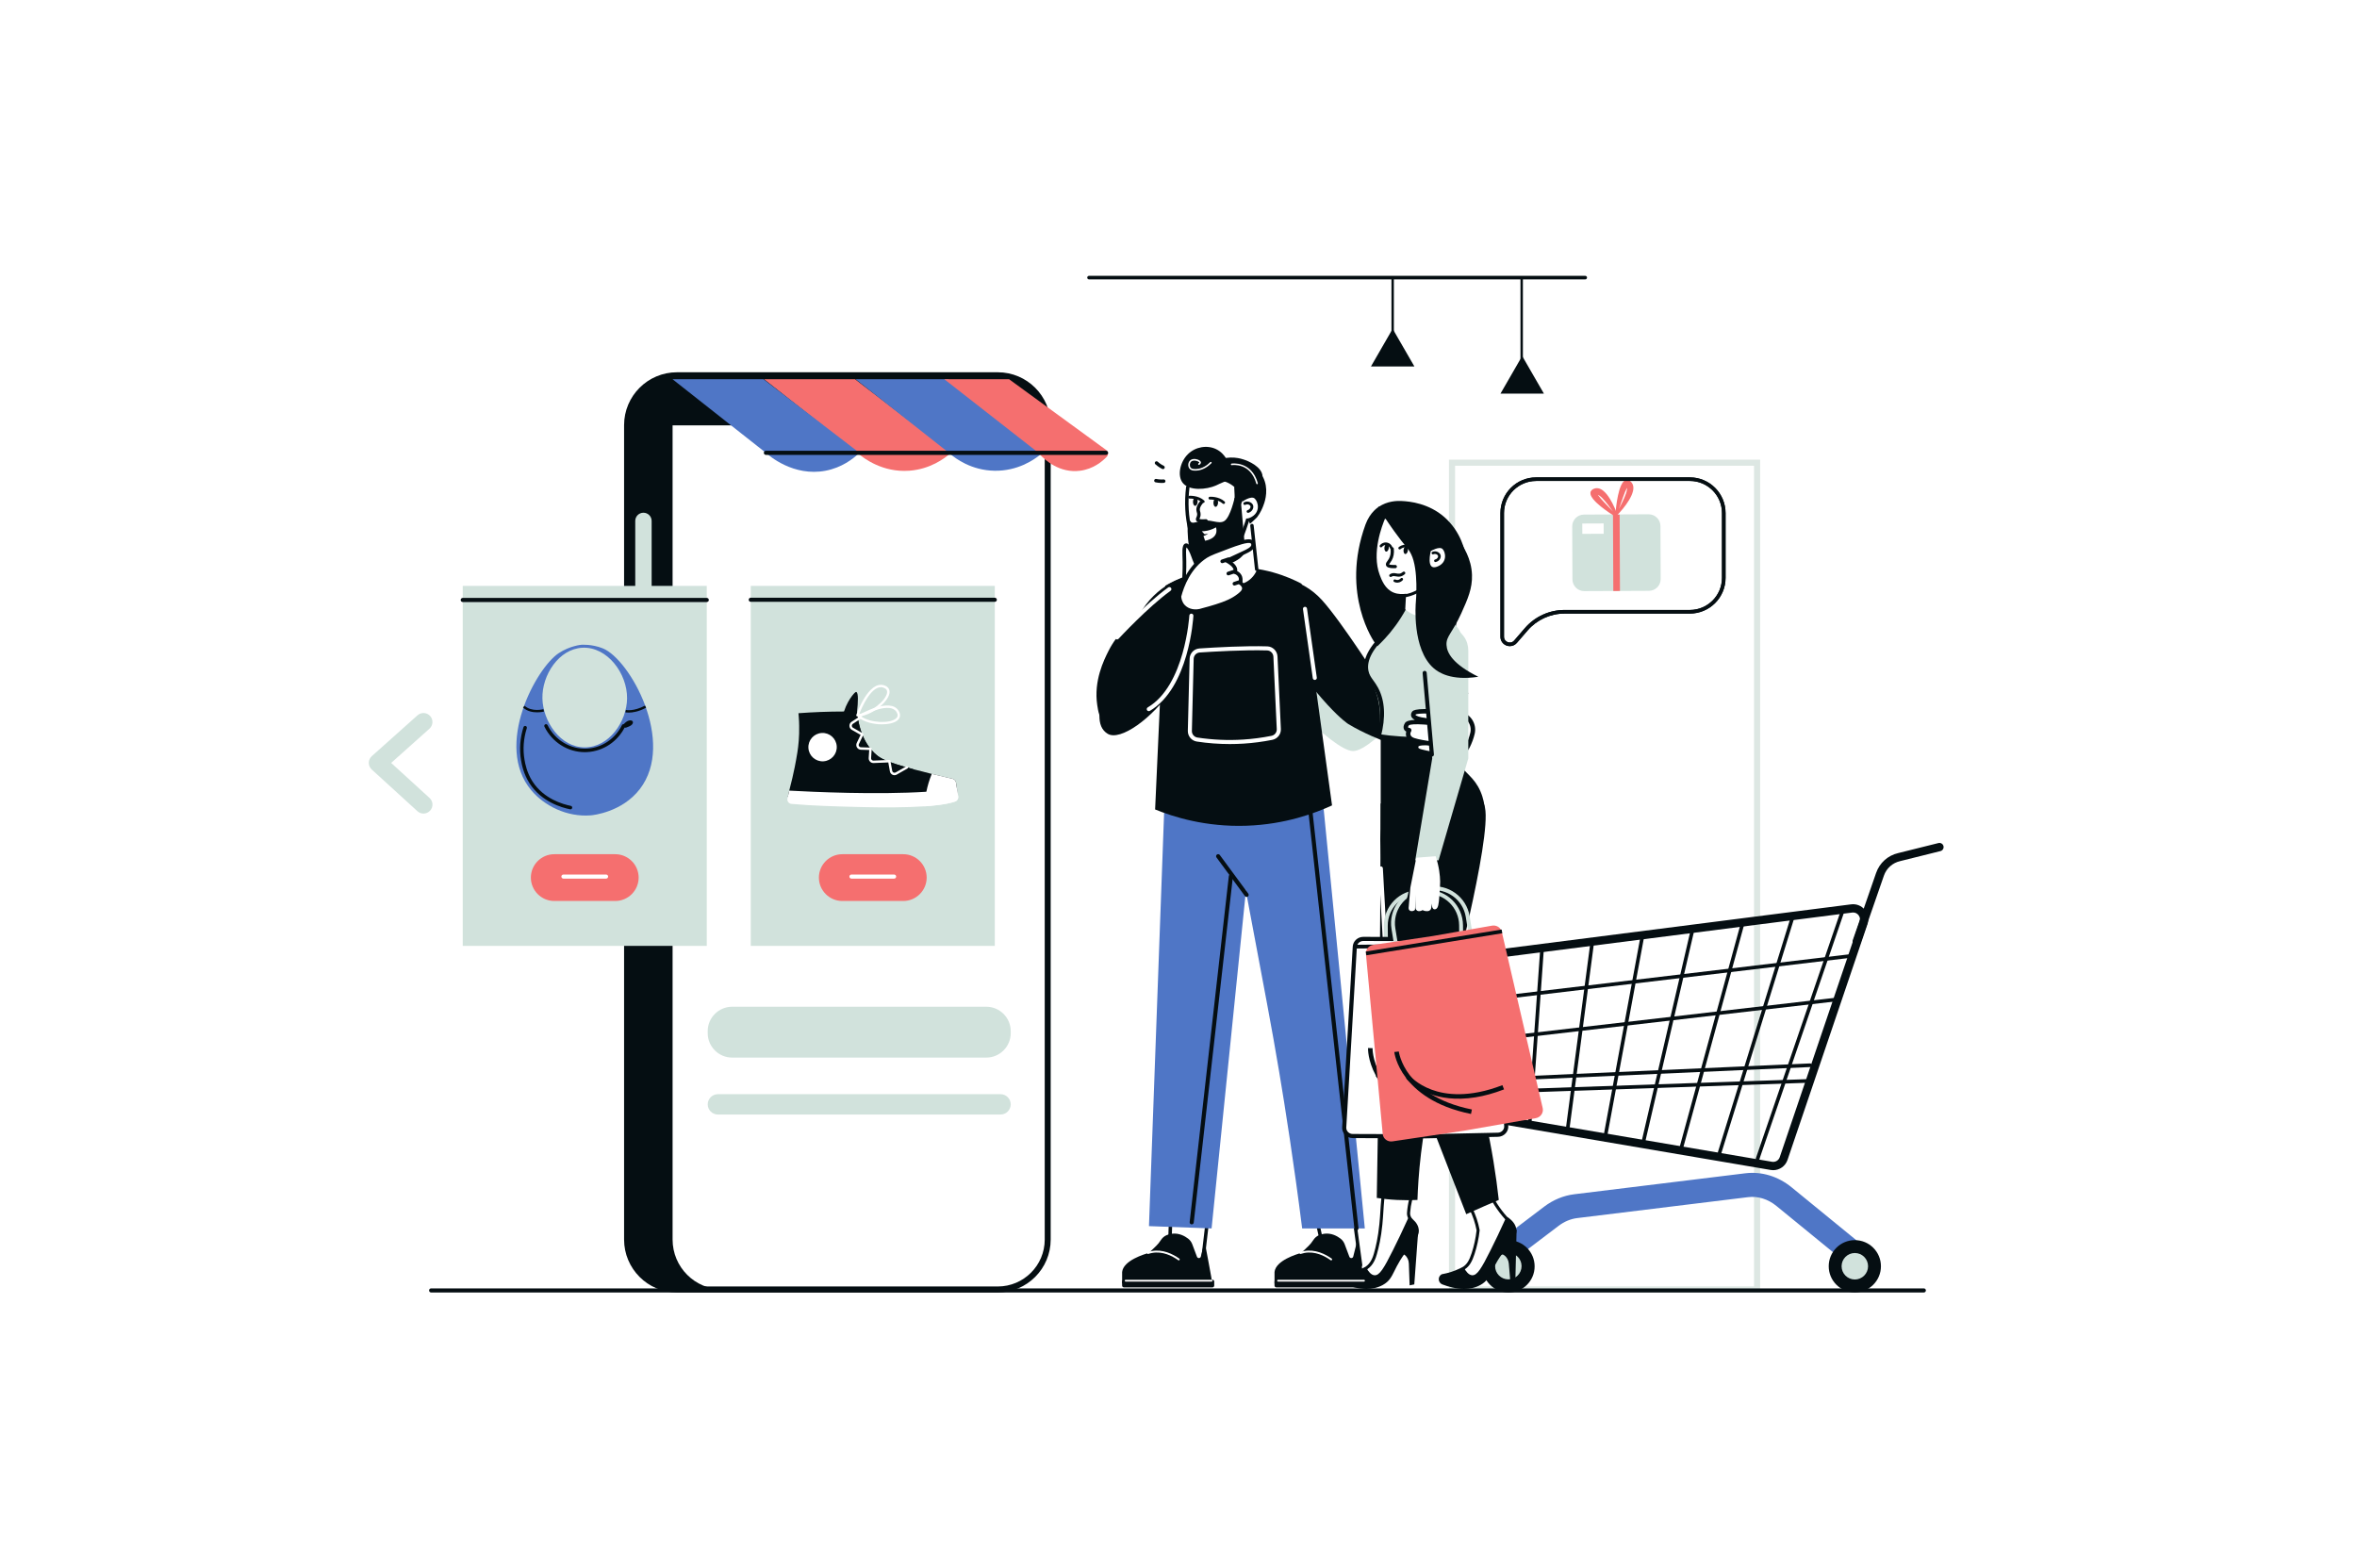 <?xml version="1.0" encoding="utf-8"?>
<!-- Generator: Adobe Illustrator 25.3.1, SVG Export Plug-In . SVG Version: 6.00 Build 0)  -->
<svg version="1.1" id="Layer_1" xmlns="http://www.w3.org/2000/svg" xmlns:xlink="http://www.w3.org/1999/xlink" x="0px" y="0px"
	 viewBox="0 0 1159 771" style="enable-background:new 0 0 1159 771;" xml:space="preserve">
<style type="text/css">
	.st0{fill:#FFFFFF;}
	.st1{fill:#DDE7E3;}
	.st2{fill:#4F76C6;}
	.st3{fill:#050E12;}
	.st4{fill:#D1E2DC;}
	.st5{fill:#F56F6F;}
</style>
<g id="Rectangle">
	<g>
		<rect class="st0" width="1159" height="771"/>
	</g>
</g>
<g id="background">
	<g>
		<g>
			<path class="st1" d="M865.5,635.5H712.5V226H865.5V635.5z M715.5,632.5H862.5V229H715.5V632.5z"/>
		</g>
	</g>
	<g>
		<g>
			<g>
				<g>
					<path class="st2" d="M909.08,620.29c-1.31,0-2.63-0.44-3.73-1.33l-31.85-26.02c-4.13-3.38-9.07-4.91-13.9-4.32l-84.07,10.3
						c-3.19,0.39-6.35,1.71-9.13,3.82l-17.94,13.61c-2.6,1.97-6.3,1.46-8.27-1.14s-1.46-6.3,1.14-8.27l17.94-13.61
						c4.44-3.37,9.57-5.49,14.83-6.13l84.07-10.3c8.06-0.99,16.16,1.46,22.81,6.89l31.85,26.02c2.53,2.06,2.9,5.78,0.84,8.31
						C912.49,619.55,910.79,620.29,909.08,620.29z"/>
				</g>
			</g>
			<g>
				<g>
					<circle class="st3" cx="741.78" cy="622.65" r="12.84"/>
				</g>
			</g>
			<g>
				<g>
					<circle class="st3" cx="912.07" cy="622.6" r="12.84"/>
				</g>
			</g>
			<g>
				<g>
					<circle class="st4" cx="912.07" cy="622.6" r="6.51"/>
				</g>
			</g>
			<g>
				<g>
					<circle class="st4" cx="741.69" cy="622.54" r="6.51"/>
				</g>
			</g>
		</g>
		<g>
			<g>
				<path class="st3" d="M871.94,575.36c-0.42,0-0.84-0.04-1.27-0.11l-148.42-25.26c-3.59-0.61-6.2-3.7-6.2-7.35v-66.6
					c0-3.74,2.8-6.92,6.51-7.4l187.7-23.98c2.57-0.33,5.08,0.67,6.72,2.68c1.64,2,2.12,4.66,1.29,7.11l-39.29,115.85
					C877.94,573.37,875.09,575.36,871.94,575.36z M911.23,448.66c-0.15,0-0.3,0.01-0.45,0.03l-187.7,23.98
					c-1.69,0.21-2.96,1.66-2.96,3.36v66.6c0,1.66,1.19,3.06,2.82,3.34l148.42,25.26c1.65,0.28,3.24-0.67,3.78-2.25l39.29-115.85
					c0.38-1.13,0.17-2.31-0.59-3.23C913.17,449.1,912.25,448.66,911.23,448.66z"/>
			</g>
		</g>
		<g>
			<g>
				<path class="st3" d="M718.09,493.77c-0.44,0-0.83-0.33-0.88-0.78c-0.06-0.49,0.29-0.93,0.78-0.99l190.99-22.73
					c0.49-0.05,0.93,0.29,0.99,0.78c0.06,0.49-0.29,0.93-0.78,0.99l-190.99,22.73C718.16,493.76,718.12,493.77,718.09,493.77z"/>
			</g>
		</g>
		<g>
			<g>
				<path class="st3" d="M718.09,538.25c-0.48,0-0.87-0.38-0.89-0.86c-0.02-0.49,0.37-0.9,0.86-0.92l171.92-5.91
					c0.01,0,0.02,0,0.03,0c0.48,0,0.87,0.38,0.89,0.86c0.02,0.49-0.37,0.9-0.86,0.92l-171.92,5.91
					C718.11,538.25,718.1,538.25,718.09,538.25z"/>
			</g>
		</g>
		<g>
			<g>
				<path class="st3" d="M720.32,513.48c-0.45,0-0.83-0.33-0.88-0.79c-0.06-0.49,0.29-0.93,0.78-0.99l183.28-21.22
					c0.5-0.07,0.93,0.29,0.99,0.78c0.06,0.49-0.29,0.93-0.78,0.99l-183.28,21.22C720.39,513.48,720.35,513.48,720.32,513.48z"/>
			</g>
		</g>
		<g>
			<g>
				<path class="st3" d="M718.09,532.34c-0.47,0-0.87-0.37-0.89-0.85c-0.02-0.49,0.36-0.91,0.85-0.93l172.01-7.69
					c0.49,0.01,0.91,0.36,0.93,0.85c0.02,0.49-0.36,0.91-0.85,0.93l-172.01,7.69C718.11,532.34,718.1,532.34,718.09,532.34z"/>
			</g>
		</g>
		<g>
			<g>
				<path class="st3" d="M864.27,570.61c-0.1,0-0.19-0.02-0.29-0.05c-0.46-0.16-0.71-0.67-0.55-1.13l42.12-122.74
					c0.16-0.46,0.66-0.71,1.13-0.55c0.46,0.16,0.71,0.67,0.55,1.13l-42.12,122.74C864.98,570.38,864.64,570.61,864.27,570.61z"/>
			</g>
			<g>
				<path class="st3" d="M845.59,567.61c-0.09,0-0.18-0.01-0.26-0.04c-0.47-0.15-0.73-0.64-0.59-1.11l36.1-116.43
					c0.15-0.47,0.64-0.73,1.11-0.59c0.47,0.15,0.73,0.64,0.59,1.11l-36.1,116.43C846.32,567.36,845.97,567.61,845.59,567.61z"/>
			</g>
			<g>
				<path class="st3" d="M826.92,564.6c-0.08,0-0.16-0.01-0.24-0.03c-0.47-0.13-0.75-0.62-0.62-1.09l30.09-110.12
					c0.13-0.47,0.62-0.75,1.09-0.62c0.47,0.13,0.75,0.62,0.62,1.09l-30.08,110.12C827.67,564.34,827.31,564.6,826.92,564.6z"/>
			</g>
			<g>
				<path class="st3" d="M808.25,561.6c-0.07,0-0.13-0.01-0.2-0.02c-0.48-0.11-0.78-0.59-0.66-1.07l24.07-103.8
					c0.11-0.48,0.58-0.78,1.07-0.67c0.48,0.11,0.78,0.59,0.66,1.07l-24.07,103.8C809.02,561.32,808.65,561.6,808.25,561.6z"/>
			</g>
			<g>
				<path class="st3" d="M789.57,558.6c-0.05,0-0.11,0-0.16-0.02c-0.48-0.09-0.8-0.55-0.71-1.04l18.05-97.49
					c0.09-0.48,0.55-0.81,1.04-0.71c0.48,0.09,0.8,0.55,0.71,1.04l-18.05,97.49C790.37,558.3,789.99,558.6,789.57,558.6z"/>
			</g>
			<g>
				<path class="st3" d="M770.9,555.6c-0.04,0-0.08,0-0.12-0.01c-0.49-0.06-0.83-0.51-0.77-1l12.03-91.18
					c0.07-0.49,0.52-0.83,1-0.77c0.49,0.06,0.83,0.51,0.77,1l-12.03,91.18C771.72,555.27,771.34,555.6,770.9,555.6z"/>
			</g>
			<g>
				<path class="st3" d="M752.22,552.59c-0.02,0-0.04,0-0.06,0c-0.49-0.03-0.86-0.46-0.82-0.95l6.02-84.87
					c0.04-0.49,0.46-0.87,0.95-0.82c0.49,0.03,0.86,0.46,0.82,0.95l-6.02,84.87C753.08,552.24,752.69,552.59,752.22,552.59z"/>
			</g>
			<g>
				<path class="st3" d="M733.55,549.59c-0.49,0-0.89-0.4-0.89-0.89v-78.56c0-0.49,0.4-0.89,0.89-0.89s0.89,0.4,0.89,0.89v78.56
					C734.44,549.19,734.04,549.59,733.55,549.59z"/>
			</g>
		</g>
		<g>
			<g>
				<path class="st3" d="M913,464.92c-0.22,0-0.45-0.04-0.67-0.11c-1.06-0.37-1.62-1.53-1.25-2.59l11.45-33.01
					c1.72-4.97,5.81-8.62,10.94-9.78l19.72-4.91c1.09-0.27,2.19,0.39,2.47,1.48c0.27,1.09-0.39,2.19-1.48,2.47l-19.77,4.92
					c-3.79,0.85-6.78,3.52-8.04,7.15l-11.45,33.01C914.63,464.39,913.84,464.92,913,464.92z"/>
			</g>
		</g>
	</g>
	<g>
		<g>
			<path class="st3" d="M946,635.5H212c-0.56,0-1.01-0.45-1.01-1.01c0-0.56,0.45-1.01,1.01-1.01h734c0.56,0,1.01,0.45,1.01,1.01
				C947.01,635.04,946.56,635.5,946,635.5z"/>
		</g>
	</g>
	<g>
		<g>
			<g>
				<path class="st3" d="M748.25,178.97c-0.33,0-0.59-0.27-0.59-0.59v-41.1l-1.17-0.19c-0.32-0.05-0.54-0.36-0.49-0.68
					c0.05-0.32,0.36-0.54,0.68-0.49l2.17,0.35v42.12C748.84,178.71,748.58,178.97,748.25,178.97z"/>
			</g>
		</g>
		<g>
			<g>
				<path class="st3" d="M684.81,168.7c-0.33,0-0.59-0.27-0.59-0.59V136.5c0-0.33,0.27-0.59,0.59-0.59c0.33,0,0.59,0.27,0.59,0.59
					v31.61C685.4,168.44,685.14,168.7,684.81,168.7z"/>
			</g>
		</g>
		<g>
			<g>
				<polygon class="st3" points="748.5,193.53 759.18,193.53 753.84,184.29 748.5,175.04 743.17,184.29 737.83,193.53 				"/>
			</g>
		</g>
		<g>
			<g>
				<polygon class="st3" points="684.81,180.18 695.49,180.18 690.15,170.93 684.81,161.68 679.47,170.93 674.14,180.18 				"/>
			</g>
		</g>
		<g>
			<g>
				<path class="st3" d="M779.5,137.38h-244c-0.49,0-0.88-0.4-0.88-0.88s0.4-0.88,0.88-0.88h244c0.49,0,0.88,0.4,0.88,0.88
					S779.99,137.38,779.5,137.38z"/>
			</g>
		</g>
	</g>
	<g>
		<g>
			<g>
				<g>
					<path class="st4" d="M810.83,290.5l-31.8,0.14c-3.2,0.01-5.81-2.57-5.82-5.77l-0.11-26.04c-0.01-3.2,2.57-5.81,5.77-5.82
						l31.8-0.14c3.2-0.01,5.81,2.57,5.82,5.77l0.11,26.04C816.62,287.88,814.04,290.48,810.83,290.5z"/>
				</g>
			</g>
		</g>
		<g>
			<g>
				<g>
					<g>
						<path class="st5" d="M794.52,253.7c-0.02-0.03-0.09-0.05-0.13-0.03c-0.05,0.03-0.01-0.01-0.01-0.01l0.03-0.08l0.07-0.15
							l0.15-0.3l0.28-0.6l0.58-1.17c0.38-0.78,0.79-1.52,1.15-2.29c0.39-0.74,0.77-1.48,1.12-2.23c0.35-0.74,0.7-1.47,1.01-2.19
							c0.62-1.43,1.14-2.88,1.25-4.01c0.06-0.56,0.01-0.97-0.09-1.13c-0.02-0.04-0.02-0.09-0.05-0.1c-0.01-0.01-0.01-0.03-0.02-0.05
							c-0.02-0.01-0.03-0.02-0.04-0.04c-0.01-0.03-0.06-0.06-0.1-0.09c-0.04-0.05-0.08-0.05-0.1-0.07
							c-0.07-0.07,0.13,0.09,0.46,0.05c0.37-0.01,0.61-0.18,0.6-0.2c0-0.01-0.05,0.04-0.09,0.06c-0.06,0.08-0.12,0.13-0.19,0.23
							l-0.22,0.33c-0.07,0.14-0.16,0.27-0.24,0.4c-0.64,1.18-1.21,2.69-1.76,4.21c-0.54,1.54-1.12,3.12-1.66,4.74
							c-0.31,0.8-0.57,1.62-0.89,2.43l-0.47,1.23l-0.26,0.61l-0.13,0.31l-0.07,0.15l-0.03,0.08c0,0-0.01,0.02-0.01,0.02
							c0-0.01-0.01-0.03-0.02-0.05C794.6,253.72,794.55,253.7,794.52,253.7z M794.38,254c-0.03-0.02-0.07-0.08-0.08-0.14
							c-0.01-0.07-0.01-0.1-0.01-0.1l0-0.08l0.01-0.16l0.02-0.32l0.05-0.64l0.11-1.28c0.08-0.85,0.17-1.7,0.27-2.55
							c0.22-1.69,0.5-3.38,0.85-5.06c0.37-1.67,0.8-3.34,1.5-4.94c0.37-0.79,0.79-1.59,1.5-2.21c0.36-0.3,0.83-0.54,1.34-0.57
							c0.5,0,1,0.16,1.38,0.42c0.78,0.5,1.39,1.27,1.66,2.16c0.27,0.89,0.23,1.82,0.06,2.68c-0.36,1.73-1.16,3.29-2.05,4.76
							c-0.89,1.47-1.91,2.86-2.99,4.19c-0.55,0.66-1.11,1.31-1.68,1.94l-0.87,0.94l-0.45,0.46l-0.23,0.23l-0.11,0.11l-0.06,0.06
							c-0.02,0.02,0.01,0-0.06,0.05C794.51,254.01,794.43,254.01,794.38,254z"/>
					</g>
				</g>
			</g>
		</g>
		<g>
			<g>
				<g>
					<g>
						<path class="st5" d="M795.57,254.5c-0.04,0-0.09,0.06-0.09,0.11c0.01,0.06-0.01,0.01-0.02,0.01l-0.05-0.07l-0.11-0.13
							l-0.2-0.27l-0.41-0.53l-0.78-1.05c-0.52-0.69-1-1.4-1.52-2.07c-0.49-0.69-0.97-1.36-1.48-2.01c-0.51-0.65-0.99-1.29-1.5-1.89
							c-0.99-1.2-2.05-2.32-3-2.93c-0.47-0.31-0.86-0.45-1.04-0.43c-0.05,0-0.09-0.02-0.12,0c-0.02,0-0.03,0-0.05,0
							c-0.02,0.01-0.03,0.02-0.05,0.02c-0.03-0.01-0.08,0.02-0.13,0.05c-0.06,0.01-0.08,0.04-0.1,0.05
							c-0.1,0.03,0.14-0.08,0.25-0.39c0.16-0.34,0.11-0.62,0.09-0.63c-0.01,0,0.01,0.06,0.01,0.11c0.05,0.09,0.06,0.17,0.12,0.28
							l0.2,0.35c0.09,0.13,0.17,0.26,0.25,0.4c0.76,1.11,1.85,2.3,2.96,3.48c1.13,1.18,2.27,2.41,3.47,3.62
							c0.57,0.64,1.18,1.24,1.76,1.9l0.88,0.98l0.43,0.51l0.22,0.25l0.11,0.13l0.05,0.07c0,0,0.01,0.01,0.01,0.01
							c-0.01,0-0.03-0.01-0.05-0.01C795.62,254.43,795.58,254.47,795.57,254.5z M795.78,254.75c-0.04,0.01-0.1,0.03-0.16,0.01
							c-0.07-0.02-0.1-0.04-0.1-0.04l-0.07-0.04l-0.14-0.08l-0.28-0.16l-0.55-0.33l-1.09-0.67c-0.72-0.46-1.44-0.92-2.15-1.4
							c-1.41-0.96-2.79-1.98-4.12-3.05c-1.32-1.09-2.62-2.23-3.72-3.58c-0.53-0.69-1.06-1.42-1.29-2.34
							c-0.1-0.46-0.1-0.98,0.11-1.45c0.23-0.45,0.6-0.82,1-1.04c0.8-0.47,1.76-0.67,2.67-0.5c0.91,0.16,1.72,0.62,2.41,1.16
							c1.38,1.11,2.41,2.53,3.32,3.98c0.91,1.46,1.68,3,2.38,4.56c0.34,0.79,0.66,1.58,0.97,2.38l0.44,1.2l0.21,0.61l0.1,0.3
							l0.05,0.15l0.02,0.08c0.01,0.03,0,0,0.02,0.08C795.84,254.64,795.81,254.72,795.78,254.75z"/>
					</g>
				</g>
			</g>
		</g>
		<g>
			<g>
				<g>
					<g>
						
							<rect x="793.22" y="253.05" transform="matrix(1 -4.252390e-03 4.252390e-03 1 -1.149 3.382)" class="st5" width="3.27" height="37.52"/>
					</g>
				</g>
			</g>
		</g>
		<g>
			<g>
				<g>
					
						<rect x="778.05" y="257.39" transform="matrix(1 -4.244307e-03 4.244307e-03 1 -1.096 3.327)" class="st0" width="10.51" height="5.08"/>
				</g>
			</g>
		</g>
	</g>
	<g>
		<g>
			<g>
				<path class="st3" d="M742.42,317.7c-0.54,0-1.09-0.1-1.62-0.29c-1.82-0.68-3-2.37-3-4.32v-60.82c0-9.68,7.87-17.55,17.55-17.55
					h75.61c9.68,0,17.55,7.87,17.55,17.55v31.87c0,9.68-7.87,17.55-17.55,17.55h-61.62c-6.99,0-13.62,3.04-18.19,8.33l-5.26,6.09
					C744.99,317.14,743.73,317.7,742.42,317.7z M755.34,236.49c-8.7,0-15.78,7.08-15.78,15.78v60.82c0,1.45,0.96,2.33,1.85,2.66
					c0.89,0.33,2.19,0.3,3.14-0.81l5.26-6.09c4.9-5.68,12.02-8.94,19.53-8.94h61.62c8.7,0,15.78-7.08,15.78-15.78v-31.87
					c0-8.7-7.08-15.78-15.78-15.78H755.34z"/>
			</g>
		</g>
		<g>
			<g>
				<path class="st3" d="M742.42,317.7c-0.54,0-1.09-0.1-1.62-0.29c-1.82-0.68-3-2.37-3-4.32v-60.82c0-9.68,7.87-17.55,17.55-17.55
					h75.61c9.68,0,17.55,7.87,17.55,17.55v31.87c0,9.68-7.87,17.55-17.55,17.55h-61.62c-6.99,0-13.62,3.04-18.19,8.33l-5.26,6.09
					C744.99,317.14,743.73,317.7,742.42,317.7z M755.34,236.49c-8.7,0-15.78,7.08-15.78,15.78v60.82c0,1.45,0.96,2.33,1.85,2.66
					c0.89,0.33,2.19,0.3,3.14-0.81l5.26-6.09c4.9-5.68,12.02-8.94,19.53-8.94h61.62c8.7,0,15.78-7.08,15.78-15.78v-31.87
					c0-8.7-7.08-15.78-15.78-15.78H755.34z"/>
			</g>
		</g>
	</g>
</g>
<g id="people">
	<g>
		<g>
			<g>
				<path class="st4" d="M697.72,304.58l-34.44,40.7l-36.53-26.09l-5.22,12.52c0,0,33.4,37.57,43.83,37.57s39.66-36.53,39.66-36.53
					L697.72,304.58z"/>
			</g>
		</g>
		<g>
			<g>
				<g>
					<path class="st0" d="M622.93,320.66c0,0-19.88-6.33-21.01-5.42c-1.13,0.9,0.45,2.03,2.03,2.71s8.36,2.71,8.36,2.71
						s-11.52-2.03-13.33-1.36c-1.81,0.68-0.23,2.71,1.58,2.94c0,0-2.48,1.13-0.68,2.71c3.77,1.2,7.53,2.41,11.3,3.61
						c-2.79-0.02-4.87-0.24-6.33-0.45c-0.94-0.14-2.47-0.4-3.39,0.45c-0.1,0.1-0.52,0.48-0.45,0.9c0.11,0.7,1.49,1.01,2.03,1.13
						c12.98,2.91,14.84,3.96,20.78,3.61c0.48-0.03,6.33-0.45,6.33-0.45c0.38-3.01,0.75-6.02,1.13-9.04
						c-1.07-0.74-2.35-1.52-3.84-2.26C625.8,321.66,624.26,321.08,622.93,320.66z"/>
				</g>
			</g>
			<g>
				<g>
					<path class="st3" d="M621.84,335.18c-3.36,0-5.81-0.59-10.98-1.83c-2.11-0.51-4.7-1.13-8.01-1.87
						c-0.82-0.18-2.52-0.56-2.73-1.86c-0.07-0.41,0.01-1.04,0.73-1.71c0.77-0.72,1.79-0.87,2.69-0.84l-3.93-1.26
						c-0.12-0.04-0.23-0.1-0.32-0.18c-0.92-0.81-1.02-1.59-0.95-2.11c0.06-0.38,0.22-0.72,0.44-1c-0.81-0.52-1.4-1.28-1.49-2.06
						c-0.1-0.89,0.41-1.64,1.37-2c0.67-0.25,2.26-0.22,4.15-0.05c-1.03-0.54-2.03-1.31-2.17-2.28c-0.05-0.35-0.02-1.01,0.71-1.59
						c0.41-0.33,1.5-1.21,21.84,5.27c1.59,0.49,3.15,1.12,4.65,1.86c1.36,0.67,2.69,1.46,3.95,2.32c0.28,0.19,0.42,0.52,0.38,0.85
						l-1.13,9.04c-0.05,0.43-0.4,0.76-0.83,0.79c0,0-5.86,0.42-6.34,0.45C623.15,335.16,622.48,335.18,621.84,335.18z
						 M601.99,329.32c0.17,0.1,0.52,0.24,1.25,0.41c3.32,0.74,5.92,1.37,8.04,1.88c6.14,1.47,8.2,1.97,12.5,1.72
						c0.37-0.02,3.99-0.28,5.58-0.4l0.97-7.75c-1.05-0.7-2.15-1.33-3.28-1.89c-1.41-0.7-2.89-1.29-4.39-1.75c0,0,0,0-0.01,0
						c-8.5-2.7-17.97-5.37-20.1-5.47c0.23,0.25,0.77,0.65,1.75,1.08c1.52,0.65,8.2,2.66,8.26,2.68c0.46,0.14,0.73,0.61,0.62,1.07
						c-0.11,0.46-0.56,0.77-1.03,0.68c-5.43-0.96-11.88-1.76-12.86-1.4c-0.15,0.06-0.21,0.11-0.23,0.13c0,0.22,0.7,0.96,1.6,1.07
						c0.4,0.05,0.72,0.36,0.78,0.76c0.06,0.4-0.15,0.79-0.52,0.96c-0.35,0.16-0.78,0.51-0.81,0.72c-0.01,0.07,0.06,0.2,0.22,0.38
						l11.1,3.55c0.42,0.14,0.69,0.56,0.62,1c-0.07,0.44-0.42,0.74-0.9,0.76c-2.31-0.02-4.48-0.17-6.45-0.46
						c-0.89-0.13-2.08-0.31-2.64,0.22C602.04,329.26,602.01,329.29,601.99,329.32z M602.47,315.95L602.47,315.95
						C602.48,315.95,602.48,315.94,602.47,315.95C602.48,315.94,602.48,315.95,602.47,315.95z"/>
				</g>
			</g>
			<g>
				<g>
					<path class="st3" d="M610.05,324.72c-0.05,0-0.1,0-0.15-0.01l-9.49-1.58c-0.49-0.08-0.82-0.55-0.74-1.04
						c0.08-0.49,0.54-0.83,1.04-0.74l9.49,1.58c0.49,0.08,0.82,0.55,0.74,1.04C610.87,324.41,610.48,324.72,610.05,324.72z"/>
				</g>
			</g>
			<g>
				<g>
					<path class="st0" d="M628.78,324.01c0,0-1.79-3.8-5.4-6.74c-0.68-0.55-5.71-5.98-6.78-5.2c-0.32,0.24-0.17,0.96,0,1.81
						c0.41,1.99,1.32,3.25,1.81,4.07c2.18,3.62,0.34,5.46,2.48,7.68c1.46,1.51,3.37,1.75,3.84,1.81c0.95,0.12,2.47,0.31,3.42-0.71
						C629.07,325.75,628.83,324.28,628.78,324.01z"/>
				</g>
			</g>
			<g>
				<g>
					<path class="st3" d="M625.95,328.44c-0.51,0-0.97-0.06-1.32-0.1c-2.23-0.28-3.61-1.28-4.38-2.07c-1.31-1.35-1.4-2.65-1.48-3.91
						c-0.08-1.14-0.16-2.32-1.13-3.94l-0.2-0.32c-0.53-0.85-1.33-2.13-1.72-4.03c-0.23-1.1-0.44-2.14,0.35-2.72
						c1.25-0.91,3.28,0.71,7.07,4.44c0.39,0.39,0.68,0.68,0.81,0.78c3.73,3.03,5.57,6.89,5.65,7.05c0.03,0.07,0.06,0.15,0.07,0.23
						c0.12,0.65,0.26,2.29-0.86,3.49C627.99,328.23,626.89,328.44,625.95,328.44z M617.37,313.12c0.03,0.2,0.08,0.41,0.11,0.58
						c0.33,1.59,1,2.66,1.49,3.44l0.21,0.34c1.2,1.99,1.3,3.52,1.38,4.75c0.08,1.14,0.13,1.89,0.98,2.77
						c0.57,0.58,1.6,1.32,3.31,1.54c0.85,0.11,2.01,0.25,2.64-0.42c0.53-0.57,0.47-1.48,0.42-1.84c-0.32-0.63-2.04-3.82-5.1-6.31
						c-0.15-0.12-0.48-0.45-0.94-0.9C619.71,314.94,618.2,313.62,617.37,313.12z"/>
				</g>
			</g>
		</g>
	</g>
	<g>
		<g>
			<g>
				<g>
					<path class="st0" d="M709.51,630.83c4.96,1.9,12.21,3.57,18.1,0.31c5.81-3.21,3.92-7.67,13.49-19.03
						c3.57-4.25,3.88-5.74,3.77-7.34c-0.2-2.98-2.98-5.06-4.36-5.95c-1.56-1.75-3.22-3.86-4.83-6.34
						c-2.52-3.88-4.19-7.56-5.32-10.63c-3.18-3.93-8.32-4.11-10.63-1.77c-1.58,1.6-1.89,4.45-0.89,7.09
						c1.43,1.84,3.01,4.2,4.43,7.09c1.99,4.04,3,7.77,3.54,10.63c-0.55,4.93-1.59,8.82-2.49,11.52c-1.08,3.26-2.19,5.53-4.42,7.04
						c-0.44,0.3-0.89,0.5-1.83,0.95c-3.16,1.53-6.21,2.37-8.89,2.85c-0.02,0.01-0.03,0.02-0.03,0.02
						C707.76,628.11,707.96,630.24,709.51,630.83z"/>
				</g>
			</g>
		</g>
		<g>
			<g>
				<g>
					<path class="st3" d="M709.51,630.83c4.96,1.9,12.21,3.57,18.1,0.31c5.81-3.21,3.92-7.67,13.49-19.03
						c3.57-4.25,3.88-5.74,3.77-7.34c-0.2-2.98-2.98-5.06-4.36-5.95c-2.87,6.36-5.47,11.72-7.55,15.87
						c-4.52,9.05-6.62,12.48-9.06,12.34c-1.73-0.1-3.08-1.93-3.98-3.59c-0.58,0.33-1.19,0.65-1.83,0.95
						c-3.16,1.53-6.21,2.37-8.89,2.85c-0.02,0.01-0.03,0.02-0.03,0.02C707.76,628.11,707.96,630.24,709.51,630.83z"/>
				</g>
			</g>
		</g>
		<g>
			<g>
				<g>
					<path class="st3" d="M740.39,607.41c1.79-0.98,3.58-1.95,5.37-2.93l-0.66,26.99l-2.27,0.56l-0.9-10.68
						c-0.14-1.62-0.9-3.17-2.23-4.12c-2.33-1.66-3.12,0.4-3.12,0.4L740.39,607.41z"/>
				</g>
			</g>
		</g>
		<g>
			<g>
				<g>
					<path class="st3" d="M719.91,633.74c-3.85,0-7.64-1.05-10.66-2.2l0,0c-1-0.38-1.67-1.28-1.76-2.34
						c-0.09-1.04,0.4-2.02,1.28-2.56c0.07-0.05,0.15-0.09,0.22-0.11c3.17-0.57,6.09-1.51,8.78-2.81l0.34-0.16
						c0.68-0.33,1.06-0.51,1.4-0.74c2.07-1.4,3.08-3.5,4.13-6.65c1.18-3.55,2-7.34,2.44-11.25c-0.69-3.59-1.85-7.06-3.46-10.33
						c-1.21-2.45-2.67-4.79-4.35-6.96c-0.05-0.06-0.08-0.12-0.11-0.19c-1.14-2.99-0.73-6.08,1.05-7.88c1.19-1.2,3.03-1.82,5.01-1.74
						c2.56,0.13,5.02,1.43,6.74,3.56c0.05,0.06,0.09,0.14,0.12,0.21c1.35,3.68,3.11,7.21,5.24,10.48c1.4,2.16,2.98,4.24,4.7,6.17
						c2.87,1.88,4.46,4.12,4.62,6.48c0.13,1.95-0.44,3.71-3.95,7.87c-4.65,5.52-6.58,9.43-7.99,12.28
						c-1.49,3.01-2.56,5.18-5.72,6.93C725.43,633.21,722.65,633.74,719.91,633.74z M709.49,627.96c-0.36,0.25-0.55,0.66-0.51,1.11
						c0.04,0.49,0.34,0.89,0.8,1.07h0c4.88,1.87,11.87,3.45,17.46,0.35c2.74-1.52,3.63-3.31,5.1-6.28
						c1.44-2.92,3.42-6.92,8.19-12.58c3.48-4.13,3.69-5.47,3.6-6.8c-0.16-2.38-2.27-4.24-4.02-5.37c-0.06-0.04-0.11-0.08-0.15-0.13
						c-1.79-2.01-3.44-4.17-4.9-6.43c-2.16-3.33-3.96-6.92-5.35-10.66c-1.45-1.75-3.48-2.81-5.57-2.91
						c-1.57-0.07-2.97,0.39-3.86,1.29c-1.33,1.34-1.62,3.82-0.76,6.19c1.71,2.22,3.2,4.61,4.44,7.12c1.68,3.42,2.9,7.06,3.61,10.82
						c0.01,0.07,0.02,0.15,0.01,0.22c-0.45,4.06-1.3,7.98-2.52,11.67c-1.12,3.38-2.3,5.8-4.71,7.42c-0.43,0.29-0.84,0.49-1.58,0.85
						l-0.33,0.16C715.65,626.41,712.65,627.38,709.49,627.96z"/>
				</g>
			</g>
		</g>
	</g>
	<g>
		<g>
			<g>
				<g>
					<path class="st0" d="M661.51,630.83c4.96,1.9,12.21,3.57,18.1,0.31c5.81-3.21,3.92-7.67,13.49-19.03
						c3.57-4.25,3.88-5.74,3.77-7.34c-0.13-1.98-1.41-3.57-2.66-4.67c-1.09-0.96-1.7-2.35-1.6-3.8c0.08-1.05,0.2-2.15,0.38-3.3
						c0.37-2.33,0.93-4.46,1.58-6.36c0.97-2.86-1.05-5.86-4.06-6.05c-1.73-0.11-3.46-0.22-5.19-0.32c-2.44-0.15-4.58,1.63-4.85,4.07
						c-0.16,1.39-0.32,2.96-0.48,4.66c-0.57,6.15-0.47,7.47-1,13c-0.17,1.8-0.77,7.84-2.66,14.4c-0.56,1.95-1.56,5.11-4.42,7.04
						c-0.44,0.3-0.89,0.5-1.83,0.95c-3.16,1.53-6.21,2.37-8.89,2.85c-0.02,0.01-0.03,0.02-0.03,0.02
						C659.76,628.11,659.96,630.24,661.51,630.83z"/>
				</g>
			</g>
		</g>
		<g>
			<g>
				<g>
					<path class="st3" d="M661.51,630.83c4.96,1.9,12.21,3.57,18.1,0.31c5.81-3.21,3.92-7.67,13.49-19.03
						c3.57-4.25,3.88-5.74,3.77-7.34c-0.2-2.98-2.98-5.06-4.36-5.95c-2.87,6.36-5.47,11.72-7.55,15.87
						c-4.52,9.05-6.62,12.48-9.06,12.34c-1.73-0.1-3.08-1.93-3.98-3.59c-0.58,0.33-1.19,0.65-1.83,0.95
						c-3.16,1.53-6.21,2.37-8.89,2.85c-0.02,0.01-0.03,0.02-0.03,0.02C659.76,628.11,659.96,630.24,661.51,630.83z"/>
				</g>
			</g>
		</g>
		<g>
			<g>
				<g>
					<path class="st3" d="M691.91,607.26c1.84-0.89,3.67-1.77,5.51-2.66l-1.98,26.93l-2.29,0.45l-0.38-10.71
						c-0.06-1.63-0.74-3.22-2.02-4.22c-2.25-1.77-3.14,0.25-3.14,0.25L691.91,607.26z"/>
				</g>
			</g>
		</g>
		<g>
			<g>
				<g>
					<path class="st3" d="M671.91,633.74c-3.85,0-7.64-1.05-10.66-2.2l0,0c-1-0.38-1.67-1.28-1.76-2.34
						c-0.09-1.04,0.4-2.02,1.28-2.56c0.07-0.05,0.15-0.09,0.22-0.11c3.17-0.57,6.09-1.51,8.78-2.81l0.34-0.16
						c0.68-0.33,1.06-0.51,1.4-0.74c2.74-1.85,3.67-5.07,4.12-6.62c0.87-3.02,2.03-7.95,2.64-14.27c0.26-2.73,0.37-4.42,0.48-6.2
						c0.11-1.81,0.23-3.69,0.52-6.8c0.16-1.71,0.32-3.28,0.48-4.67c0.32-2.83,2.77-4.94,5.65-4.74l5.19,0.32
						c1.68,0.1,3.18,0.96,4.11,2.36c0.93,1.39,1.16,3.1,0.62,4.68c-0.69,2.03-1.21,4.12-1.55,6.23c-0.17,1.07-0.3,2.16-0.38,3.23
						c-0.09,1.19,0.4,2.35,1.34,3.19c1.81,1.6,2.79,3.35,2.91,5.19c0.13,1.95-0.44,3.71-3.95,7.87c-4.65,5.52-6.58,9.43-7.99,12.28
						c-1.49,3.01-2.56,5.18-5.72,6.93C677.43,633.21,674.65,633.74,671.91,633.74z M661.49,627.96c-0.36,0.25-0.55,0.66-0.51,1.11
						c0.04,0.49,0.34,0.89,0.8,1.07h0c4.88,1.87,11.87,3.45,17.46,0.35c2.74-1.52,3.63-3.31,5.1-6.28
						c1.44-2.92,3.42-6.92,8.19-12.58c3.48-4.13,3.69-5.47,3.6-6.8c-0.09-1.43-0.9-2.83-2.41-4.16c-1.3-1.15-1.97-2.76-1.85-4.42
						c0.08-1.12,0.21-2.25,0.39-3.36c0.35-2.19,0.89-4.37,1.61-6.48c0.39-1.14,0.23-2.36-0.44-3.36c-0.67-1-1.75-1.62-2.95-1.7
						l-5.19-0.32c-2.05-0.12-3.83,1.37-4.06,3.4c-0.15,1.39-0.32,2.95-0.48,4.65c-0.29,3.09-0.41,4.95-0.52,6.75
						c-0.11,1.8-0.22,3.49-0.48,6.25c-0.62,6.43-1.8,11.46-2.69,14.54c-0.5,1.72-1.53,5.3-4.72,7.45c-0.43,0.29-0.84,0.49-1.58,0.85
						l-0.33,0.16C667.65,626.41,664.65,627.38,661.49,627.96z"/>
				</g>
			</g>
		</g>
	</g>
	<g>
		<g>
			<path class="st3" d="M581.3,284.27c0,0-14.91,3.91-22.82,21.42c-7.91,17.51-25.93,47.93-13.76,55.13
				C556.89,368.03,606.85,317.89,581.3,284.27z"/>
		</g>
	</g>
	<g>
		<g>
			<path class="st3" d="M627.57,283.91c0,0,12.43,0.09,22.43,11.09s29.59,41.94,29.59,41.94c12.47,4.69,24.94,9.38,37.41,14.06
				c-3.33,7-6.67,14-10,21c-6.45-1.17-15.14-3.22-25-7c-2.34-0.9-11.37-4.37-19-9c0,0-13.64-8.29-41-51l0,0L627.57,283.91z"/>
		</g>
	</g>
	<g>
		<g>
			<path class="st3" d="M678.9,395.11c-0.06,37.28-0.3,74.56-0.71,111.84c-0.3,27.35-0.7,54.7-1.19,82.05c3.02,0.46,6.37,0.82,10,1
				c3.61,0.18,6.96,0.15,10,0c0.17-5.24,0.6-13.28,1.77-23.04c2.29-19.11,5.12-23.99,6.71-41.32c1.35-14.74-0.06-15.62,1.38-28.16
				c1.96-17.01,6.1-28.88,8.34-35.94c4.59-14.5,9.92-36.44,12.37-67.94C725.71,390.91,720.74,384.54,678.9,395.11z"/>
		</g>
	</g>
	<g>
		<g>
			<g>
				<g>
					<path class="st0" d="M596.31,578.22l-5.28,44.91c-2.81,3.45-7.23,4.85-10.79,3.57c-4.72-1.7-7.57-7.98-5.07-13.84
						c0.56-16.03,1.11-32.06,1.67-48.09L596.31,578.22z"/>
				</g>
			</g>
			<g>
				<g>
					<path class="st3" d="M582.97,628.01c-1.03,0-2.05-0.17-3.01-0.51c-2.41-0.87-4.45-2.86-5.59-5.46
						c-1.28-2.92-1.29-6.33-0.04-9.36l1.66-47.93c0.01-0.31,0.19-0.59,0.47-0.73c0.28-0.14,0.61-0.12,0.86,0.06l19.47,13.45
						c0.26,0.18,0.4,0.49,0.36,0.8l-5.28,44.91c-0.02,0.16-0.08,0.31-0.18,0.44C589.44,626.44,586.14,628.01,582.97,628.01z
						 M577.64,566.36l-1.61,46.54c0,0.1-0.03,0.21-0.07,0.3c-1.13,2.64-1.13,5.61-0.02,8.16c0.95,2.18,2.63,3.83,4.6,4.54
						c3.19,1.15,7.14-0.14,9.68-3.12l5.19-44.15L577.64,566.36z"/>
				</g>
			</g>
		</g>
		<g>
			<g>
				<path class="st3" d="M596.15,633h-43.46c-0.51,0-0.92-0.41-0.92-0.92v-1.94c0-0.51,0.41-0.92,0.92-0.92h43.46
					c0.51,0,0.92,0.41,0.92,0.92v1.94C597.07,632.59,596.66,633,596.15,633z"/>
			</g>
		</g>
		<g>
			<g>
				<path class="st3" d="M589.52,631.11h-37.74c0-1.57,0-3.14,0-4.72c-0.03-0.32-0.03-0.64,0-0.94c0.55-5.73,11.08-8.84,13.21-9.43
					c0.21-0.21,0.54-0.53,0.94-0.94c2.01-2.05,3.29-2.83,4.92-5.37c0.67-1.04,1.61-1.88,2.74-2.37c0.77-0.33,1.68-0.62,2.72-0.74
					c3.48-0.42,6.3,1.17,7.94,2.43c0.92,0.71,1.62,1.67,2.03,2.77c0.77,2.04,1.53,4.09,2.3,6.13c0.35,0.92,1.68,0.85,1.91-0.11
					c0.62-2.48,1.24-4.96,1.86-7.44c0.66,3.37,1.29,6.78,1.93,10.24c0.96,5.14,1.9,10.33,1.84,10.52H589.52z"/>
			</g>
		</g>
		<g>
			<g>
				<path class="st0" d="M579.63,619.71c-0.09,0-0.19-0.03-0.27-0.09c-3.03-2.16-7.73-4.53-12.89-3.55
					c-0.6,0.11-1.21,0.27-1.79,0.47c-0.25,0.08-0.52-0.05-0.6-0.29c-0.08-0.25,0.05-0.51,0.29-0.6c0.63-0.22,1.28-0.39,1.92-0.51
					c5.49-1.03,10.43,1.45,13.61,3.71c0.21,0.15,0.26,0.45,0.11,0.66C579.92,619.64,579.78,619.71,579.63,619.71z"/>
			</g>
		</g>
		<g>
			<g>
				<path class="st0" d="M595.76,630.15h-42.24c-0.25,0-0.45-0.2-0.45-0.45s0.2-0.45,0.45-0.45h42.24c0.25,0,0.45,0.2,0.45,0.45
					S596.01,630.15,595.76,630.15z"/>
			</g>
		</g>
	</g>
	<g>
		<g>
			<g>
				<g>
					<path class="st0" d="M662.92,577.21l6.11,44.8c-1.86,4.04-5.79,6.5-9.55,6.15c-4.99-0.46-9.32-5.84-8.37-12.13
						c-3.47-15.66-6.93-31.32-10.4-46.98L662.92,577.21z"/>
				</g>
			</g>
			<g>
				<g>
					<path class="st3" d="M660.19,629.04c-0.26,0-0.52-0.01-0.78-0.04c-2.55-0.24-5.02-1.66-6.78-3.9c-1.96-2.51-2.83-5.8-2.38-9.05
						l-10.37-46.83c-0.07-0.3,0.04-0.62,0.27-0.82c0.23-0.21,0.56-0.27,0.85-0.16l22.21,8.16c0.29,0.11,0.51,0.37,0.55,0.68
						l6.11,44.8c0.02,0.16,0,0.32-0.07,0.47C667.96,626.39,664.08,629.04,660.19,629.04z M641.88,570.39l10.07,45.46
						c0.02,0.1,0.03,0.21,0.01,0.31c-0.43,2.84,0.3,5.72,2.01,7.91c1.46,1.87,3.5,3.06,5.6,3.25c3.37,0.31,6.88-1.92,8.6-5.44
						l-6.01-44.05L641.88,570.39z"/>
				</g>
			</g>
		</g>
		<g>
			<g>
				<path class="st3" d="M671.09,633h-43.46c-0.51,0-0.92-0.41-0.92-0.92v-1.94c0-0.51,0.41-0.92,0.92-0.92h43.46
					c0.51,0,0.92,0.41,0.92,0.92v1.94C672,632.59,671.59,633,671.09,633z"/>
			</g>
		</g>
		<g>
			<g>
				<path class="st3" d="M664.46,631.11h-37.74c0-1.57,0-3.14,0-4.72c-0.03-0.32-0.03-0.64,0-0.94c0.55-5.73,11.08-8.84,13.21-9.43
					c0.21-0.21,0.54-0.53,0.94-0.94c2.01-2.05,3.29-2.83,4.92-5.37c0.67-1.04,1.61-1.88,2.74-2.37c0.77-0.33,1.68-0.62,2.72-0.74
					c3.48-0.42,6.3,1.17,7.94,2.43c0.92,0.71,1.62,1.67,2.03,2.77c0.77,2.04,1.53,4.09,2.3,6.13c0.35,0.92,1.68,0.85,1.91-0.11
					c0.62-2.48,1.24-4.96,1.86-7.44c0.66,3.37,1.29,6.78,1.93,10.24c0.96,5.14,1.9,10.33,1.84,10.52H664.46z"/>
			</g>
		</g>
		<g>
			<g>
				<path class="st0" d="M654.57,619.71c-0.09,0-0.19-0.03-0.27-0.09c-3.03-2.16-7.73-4.53-12.89-3.55c-0.6,0.11-1.2,0.27-1.79,0.47
					c-0.24,0.08-0.51-0.05-0.6-0.29c-0.08-0.25,0.05-0.51,0.29-0.6c0.63-0.22,1.28-0.39,1.92-0.51c5.48-1.03,10.43,1.45,13.61,3.71
					c0.21,0.15,0.26,0.45,0.11,0.66C654.86,619.64,654.72,619.71,654.57,619.71z"/>
			</g>
		</g>
		<g>
			<g>
				<path class="st0" d="M670.7,630.15h-42.24c-0.25,0-0.45-0.2-0.45-0.45s0.2-0.45,0.45-0.45h42.24c0.25,0,0.45,0.2,0.45,0.45
					S670.95,630.15,670.7,630.15z"/>
			</g>
		</g>
	</g>
	<g>
		<g>
			<path class="st2" d="M573.3,375.65c-2.77,75.74-5.54,151.48-8.32,227.22c10.26,0.38,20.53,0.75,30.79,1.13
				c6.74-66.33,13.49-132.67,20.23-199c2.03-8.83,4.07-17.67,6.1-26.5C605.83,377.55,589.56,376.6,573.3,375.65z"/>
		</g>
	</g>
	<g>
		<g>
			<path class="st2" d="M601,375.56c2.66,14.39,6.83,36.83,12,64.44c9.33,49.79,12.2,64.33,16,87c3.02,17.99,7.18,44.41,11.31,77
				c10.27,0,20.54,0,30.81,0l-22.31-227.38C632.87,376.27,616.93,375.92,601,375.56z"/>
		</g>
	</g>
	<g>
		<g>
			<path class="st3" d="M568,398c8.78,3.57,24.67,8.71,45,8c18.95-0.66,33.58-6.12,42-10c-5-36.33-10-72.67-15-109
				c-5.77-3.04-19.21-9.13-37-8c-14.02,0.89-24.48,5.86-30,9C571.33,324.67,569.67,361.33,568,398z"/>
		</g>
	</g>
	<g>
		<g>
			<path class="st3" d="M678.73,413.09l2.14,41.76l2.14,41.76c0.04,0.84,0.15,1.67,0.33,2.49c0.17,0.82,0.41,1.62,0.71,2.41
				l19.25,49.95c5.9,15.18,11.79,30.36,17.69,45.54c2.95-1.34,5.95-2.67,9-4c2.35-1.02,4.68-2.02,7-3
				c-1.34-12.15-3.42-25.41-6.59-39.54c-4.96-22.16-11.49-41.51-18.13-57.79c0,0,5.31-20.03,10.21-41.99
				c4.9-21.96,9.38-45.86,7.72-53.61c-2.21-10.31-17.76-17.27-29.38-15.7c-1.36,0.18-4.43,0.73-7.83,2.63
				C679.27,391.67,678.75,410.97,678.73,413.09z"/>
		</g>
	</g>
	<g>
		<g>
			<path class="st0" d="M704.5,556.23c-0.4,0-0.78-0.24-0.93-0.64l-20.88-54.62c-0.45-1.17-0.71-2.4-0.78-3.65l-3.9-70.27
				c-0.03-0.55,0.39-1.02,0.94-1.05c0.57-0.05,1.02,0.39,1.05,0.94l3.9,70.27c0.06,1.04,0.28,2.07,0.65,3.05l20.88,54.62
				c0.2,0.52-0.06,1.09-0.58,1.29C704.74,556.21,704.62,556.23,704.5,556.23z"/>
		</g>
	</g>
	<g>
		<g>
			<path class="st3" d="M678.93,413.12c17.05-5.22,34.09-10.44,51.14-15.65c-0.17-1.96-0.63-5-2.09-8.35
				c-3.03-6.99-7.57-8.91-10.44-13.57c-1.44-2.33-2.7-5.75-2.52-10.86c0.18-5.43-3.33-10.3-8.56-11.76
				c-9.18-2.55-18.35-5.1-27.53-7.65c0,9.05,0,18.09,0,27.14C678.93,385.99,678.93,399.56,678.93,413.12z"/>
		</g>
	</g>
	<g>
		<g>
			<path class="st3" d="M689.25,246.34c-2.31-0.13-7.06-0.04-11.37,2.93c0,0,0,0,0,0c0,0-4.18,2.44-6.44,8.66
				C658.94,292.35,676,316,676,316c5.12,7.68,11.56,11.69,15,14c12.22,8.22,24.37,10.35,31,11c-6.47-14.85-6.81-26.36-6-34
				c1.5-14.14,7.33-19.91,4.95-33.01c-0.56-3.07-2.47-12.54-10.77-19.79C702.52,247.52,693.37,246.52,689.25,246.34z"/>
		</g>
	</g>
	<g>
		<g>
			<path class="st4" d="M677.89,360.94c3.4,0.52,7.04,0.93,10.89,1.17c10.07,0.64,19.08-0.02,26.68-1.17
				c0.38-5.78,1.02-14.46,2.09-25.05c1.7-16.89,2.73-21.36,0-26.09c-1.38-2.39-6.67-9.94-26.09-10.44
				c-3.43,6.27-7.14,11.04-10.44,14.61c-5.47,5.92-8.54,7.23-9.39,11.48c-1.05,5.27,2.73,8.01,5.22,15.65
				C678.25,345.43,679.45,351.96,677.89,360.94z"/>
		</g>
	</g>
	<g>
		<g>
			<path class="st3" d="M678,363.01c-0.08,0-0.17-0.01-0.25-0.03c-0.54-0.14-0.86-0.69-0.72-1.23c2.37-9.14,1.98-16.74-1.15-22.6
				c-0.74-1.39-1.49-2.43-2.22-3.43c-1.18-1.63-2.29-3.17-2.75-5.56c-1.14-5.87,2.37-12.56,10.42-19.89
				c0.41-0.38,1.05-0.35,1.42,0.07c0.38,0.41,0.35,1.05-0.07,1.42c-7.49,6.83-10.79,12.89-9.79,18.02c0.38,1.96,1.27,3.2,2.41,4.77
				c0.73,1.01,1.56,2.16,2.36,3.66c3.38,6.32,3.82,14.41,1.32,24.06C678.86,362.71,678.45,363.01,678,363.01z"/>
		</g>
	</g>
	<g>
		<g>
			<path class="st0" d="M706.24,280.23c0.18,2.76,0.47,5.71,0.91,8.84c0.46,3.3,1.03,6.36,1.64,9.17
				c-0.54,0.63-4.49,5.11-10.44,4.66c-3.83-0.29-6.42-2.45-7.36-3.32c0.34-6.1,0.68-12.19,1.01-18.29
				C696.74,280.95,701.49,280.59,706.24,280.23z"/>
		</g>
	</g>
	<g>
		<g>
			<path class="st0" d="M681.04,255.03c-1.34,3.21-6.7,16.73-2.59,27.66c0.93,2.49,2.59,6.9,6.73,8.63
				c2.44,1.03,4.91,0.77,5.77,0.68c3.25-0.34,5.46-1.79,7.31-3c3.3-2.16,5.17-4.64,5.71-5.4c2.25-3.15,3.21-6.32,3.65-8.55
				C709.98,268.67,708.86,261.64,681.04,255.03z"/>
		</g>
	</g>
	<g>
		<g>
			<path class="st0" d="M680.2,266.13c2.57,9.78,14.92,18.48,23.33,15.26c0.35-0.13,0.68-0.28,1-0.45c0,0,0,0,0.01-0.01
				c1.28-0.66,2.35-1.56,3.23-2.5c1.68-1.8,2.66-3.76,3.04-4.52c0.56-1.12,2.75-5.52,1.5-10.5c-0.32-1.28-0.84-2.47-1.51-3.57
				c-3.33-5.43-10.47-8.5-16.5-8.64c-1.34-0.03-9.84-0.23-13.32,5.48C678.7,260.43,679.82,264.68,680.2,266.13z"/>
		</g>
	</g>
	<g>
		<g>
			<path class="st3" d="M690.17,270.34c-0.13,1.06,0.24,1.98,0.83,2.06c0.59,0.07,1.18-0.73,1.31-1.79
				c0.13-1.06-0.24-1.98-0.83-2.06C690.89,268.48,690.31,269.28,690.17,270.34z"/>
		</g>
	</g>
	<g>
		<g>
			<path class="st3" d="M685.37,279.38c-2.29,0-3.48-0.44-3.82-1.41c-0.29-0.81,0.21-1.5,0.7-2.16c0.23-0.31,0.49-0.67,0.72-1.08
				c0.73-1.31,1.01-2.92,0.82-4.8c-0.04-0.44,0.28-0.83,0.72-0.87c0.44-0.04,0.83,0.28,0.87,0.72c0.21,2.21-0.13,4.14-1.02,5.73
				c-0.28,0.5-0.58,0.92-0.83,1.25c-0.19,0.25-0.44,0.6-0.47,0.74c0.04,0,0.44,0.29,2.31,0.29c0.21,0,0.45,0,0.7-0.01
				c0.41-0.01,0.81,0.33,0.83,0.77c0.02,0.44-0.33,0.81-0.77,0.83C685.86,279.38,685.61,279.38,685.37,279.38z"/>
		</g>
	</g>
	<g>
		<g>
			<path class="st3" d="M694.9,271.36c-0.22,0-0.43-0.11-0.56-0.32c-0.04-0.07-1.1-1.8-3.06-1.92c-1.3-0.08-2.26,0.59-2.62,0.88
				c-0.27,0.23-0.68,0.19-0.91-0.09c-0.23-0.28-0.18-0.68,0.09-0.91c0.47-0.38,1.75-1.27,3.51-1.16c2.6,0.15,3.95,2.3,4.1,2.54
				c0.18,0.31,0.08,0.7-0.22,0.89C695.13,271.33,695.01,271.36,694.9,271.36z"/>
		</g>
	</g>
	<g>
		<g>
			<path class="st3" d="M680.77,269.16c-0.13,1.06,0.24,1.98,0.83,2.06c0.59,0.07,1.18-0.73,1.31-1.79
				c0.13-1.06-0.24-1.98-0.83-2.06C681.49,267.29,680.9,268.09,680.77,269.16z"/>
		</g>
	</g>
	<g>
		<g>
			<path class="st3" d="M684.18,270.15c-0.28,0-0.54-0.19-0.62-0.47c0-0.01-0.38-1.27-1.59-1.59c-0.87-0.24-1.81,0.08-2.39,0.8
				c-0.22,0.28-0.63,0.32-0.91,0.1c-0.28-0.22-0.32-0.63-0.1-0.91c0.91-1.12,2.37-1.61,3.73-1.24c1.92,0.52,2.47,2.41,2.49,2.49
				c0.1,0.34-0.1,0.7-0.45,0.8C684.29,270.15,684.23,270.15,684.18,270.15z"/>
		</g>
	</g>
	<g>
		<g>
			<path class="st3" d="M683.84,283.71c-0.22,0-0.44-0.1-0.58-0.29c-0.24-0.32-0.17-0.77,0.15-1.01c0.09-0.07,0.24-0.17,0.43-0.27
				c1.01-0.53,1.95-0.35,2.78-0.2c0.53,0.1,1.03,0.19,1.54,0.12c0.56-0.08,1.12-0.36,1.66-0.84c0.3-0.26,0.76-0.24,1.02,0.06
				c0.27,0.3,0.24,0.76-0.06,1.02c-0.76,0.67-1.57,1.08-2.42,1.2c-0.75,0.11-1.42-0.02-2.01-0.13c-0.72-0.13-1.28-0.24-1.83,0.05
				c-0.11,0.06-0.19,0.11-0.24,0.15C684.14,283.66,683.99,283.71,683.84,283.71z"/>
		</g>
	</g>
	<g>
		<g>
			<path class="st3" d="M687.09,286.49c-0.52,0-1.04-0.12-1.52-0.35c-0.33-0.16-0.46-0.54-0.31-0.87c0.16-0.33,0.55-0.46,0.87-0.31
				c0.24,0.11,0.62,0.25,1.07,0.22c0.84-0.05,1.39-0.58,1.59-0.8c0.24-0.27,0.65-0.29,0.92-0.06c0.27,0.24,0.29,0.65,0.06,0.92
				c-0.31,0.35-1.17,1.17-2.5,1.24C687.21,286.49,687.15,286.49,687.09,286.49z"/>
		</g>
	</g>
	<g>
		<g>
			<g>
				<path class="st0" d="M724.06,360.57c1.1-4.62-2.16-9.16-6.88-9.68c-8.34-0.92-20.87-1.99-21.99-0.2
					c-1.69,2.69,5.39,3.37,5.39,3.37l12.6,2.64c0,0-19.67-3.32-21.36-0.63c-1.69,2.69,1.14,2.97,1.14,2.97s-1.69,2.69,1.01,4.38
					c2.69,1.69,15.43,2.91,15.43,2.91c-2.77-0.5-11.83-2.01-12.87,0.19c-0.35,0.75-0.14,1.41-0.14,1.41c0.36,1.1,1.9,1.49,2.69,1.69
					c7.74,1.89,11.47,1.68,15.22,1.81c3.09,0.11,5.97-1.58,7.36-4.34C722.55,365.33,723.46,363.12,724.06,360.57z"/>
			</g>
		</g>
		<g>
			<g>
				<path class="st3" d="M714.57,372.53c-0.1,0-0.2,0-0.31-0.01c-0.54-0.02-1.08-0.03-1.63-0.04c-3.32-0.07-7.08-0.15-13.82-1.79
					c-0.87-0.21-2.92-0.72-3.48-2.41c-0.04-0.11-0.34-1.11,0.19-2.23c0.09-0.19,0.21-0.44,0.48-0.7c-1.13-0.3-2.06-0.64-2.63-0.99
					c-1.46-0.91-2.18-2.29-2.03-3.86c0.03-0.28,0.08-0.54,0.14-0.78c-0.41-0.23-0.83-0.57-1.08-1.09c-0.44-0.89-0.28-1.94,0.47-3.14
					c0.6-0.95,2.41-1.4,4.85-1.53c-0.74-0.38-1.36-0.87-1.67-1.5c-0.36-0.74-0.29-1.57,0.2-2.36c0.54-0.87,1.68-2.67,23.05-0.31
					c2.59,0.29,4.93,1.67,6.43,3.8c1.48,2.1,2,4.74,1.41,7.23c0,0,0,0,0,0c-0.54,2.29-1.38,4.56-2.49,6.75
					C721.12,370.62,717.97,372.53,714.57,372.53z M700.63,366.46c-2.11,0-2.96,0.32-3.12,0.54c-0.15,0.32-0.08,0.61-0.07,0.62
					c0.11,0.33,0.75,0.65,1.9,0.93c6.5,1.59,10.13,1.67,13.34,1.73c0.56,0.01,1.11,0.02,1.66,0.04c2.68,0.09,5.15-1.38,6.34-3.74
					c1.03-2.04,1.81-4.15,2.31-6.27c0.44-1.88,0.06-3.86-1.06-5.45c-1.14-1.61-2.91-2.66-4.87-2.88
					c-17.83-1.97-20.61-0.88-20.97-0.65c-0.05,0.1-0.06,0.15-0.06,0.15c0.14,0.48,2.32,1.26,4.65,1.48c0.04,0,0.08,0.01,0.12,0.02
					l12.6,2.64c0.59,0.12,0.97,0.69,0.86,1.28c-0.11,0.59-0.66,0.98-1.27,0.88c-8.82-1.49-19.07-2.29-20.26-1.1
					c-0.36,0.58-0.37,0.9-0.34,0.96c0.05,0.11,0.4,0.26,0.68,0.29c0.38,0.04,0.71,0.28,0.87,0.62c0.16,0.34,0.15,0.74-0.05,1.06
					c-0.25,0.41-0.95,1.85,0.66,2.86c1.01,0.64,4.1,1.28,7.46,1.8c1.89,0.09,4.36,0.38,7.58,0.96c0.58,0.1,0.98,0.65,0.9,1.24
					c-0.08,0.59-0.6,1-1.2,0.95c-0.67-0.06-4.03-0.4-7.54-0.94C701.34,366.47,700.97,366.46,700.63,366.46z M724.06,360.57
					L724.06,360.57L724.06,360.57z M696.05,351.36L696.05,351.36L696.05,351.36z"/>
			</g>
		</g>
	</g>
	<g>
		<g>
			<path class="st3" d="M687.82,294.02c-0.39,0-0.71-0.31-0.72-0.7c-0.02-0.4,0.3-0.74,0.7-0.75c2.32-0.09,5.85-0.63,9.49-2.72
				c2.71-1.56,5.07-3.75,6.82-6.34c0.22-0.33,0.67-0.42,1-0.19c0.33,0.22,0.42,0.67,0.19,1c-1.88,2.77-4.4,5.12-7.3,6.79
				c-3.9,2.24-7.67,2.82-10.16,2.91C687.84,294.02,687.83,294.02,687.82,294.02z"/>
		</g>
	</g>
	<g>
		<g>
			<path class="st4" d="M699.61,320.34l4.65,52.57l-8.35,50.1h11.48L722,372.9v-52.97c0-2.44-0.68-4.87-2.1-6.86
				c-2.85-4-7.62-6.03-11.9-5.08c-1.85,0.41-3.54,1.36-4.95,2.7C700.46,313.17,699.29,316.77,699.61,320.34z"/>
		</g>
	</g>
	<g>
		<g>
			<path class="st3" d="M704.09,372.02c-0.52,0-0.96-0.39-1-0.92l-3.55-40.15c-0.05-0.55,0.36-1.04,0.91-1.09
				c0.56-0.04,1.04,0.36,1.09,0.91l3.55,40.15c0.05,0.55-0.36,1.04-0.91,1.09C704.15,372.02,704.12,372.02,704.09,372.02z"/>
		</g>
	</g>
	<g>
		<g>
			<path class="st3" d="M677.65,249.28c1.7,2.77,4.39,7,7.97,11.97c5.78,8.04,6.72,8.07,8.28,11.24c3.76,7.6,2.32,23.45,2.32,23.45
				c-0.09,0.92-2.02,23.3,8.8,32.65c2.26,1.95,8.45,6.25,21.92,4.17c-12.65-6.26-15.45-11.77-15.65-15.65
				c-0.23-4.33,2.82-5.68,7.31-15.65c3.08-6.84,5.45-12.1,5.22-18.79c-0.28-8.1-4.22-13.96-6.82-17.84
				c-2.68-3.99-7.46-11.36-17.12-14.92C689.93,246.23,681.05,248.29,677.65,249.28z"/>
		</g>
	</g>
	<g>
		<g>
			<path class="st0" d="M703.56,270.94c0,0,4.22-2.51,5.77-1.01c1.55,1.5,2.61,6.84-2.84,8.76
				C701.04,280.61,703.56,270.94,703.56,270.94z"/>
		</g>
	</g>
	<g>
		<g>
			<path class="st3" d="M705.84,276.36c-0.3,0-0.56-0.21-0.63-0.51c-0.08-0.35,0.15-0.69,0.49-0.77c1.06-0.23,1.56-1.16,1.45-1.7
				c-0.06-0.29-0.32-0.59-0.67-0.78c-0.5-0.26-1.09-0.29-1.64-0.07c-0.33,0.13-0.71-0.03-0.84-0.36c-0.13-0.33,0.03-0.71,0.36-0.84
				c0.9-0.36,1.9-0.31,2.73,0.13c0.7,0.38,1.19,0.98,1.33,1.65c0.26,1.22-0.68,2.84-2.44,3.23
				C705.93,276.35,705.89,276.36,705.84,276.36z"/>
		</g>
	</g>
	<g>
		<g>
			<path class="st3" d="M667,605.01c-0.51,0-0.95-0.38-1-0.9l-24.11-218.32c-0.06-0.56,0.34-1.06,0.89-1.12
				c0.56-0.07,1.06,0.34,1.12,0.89l24.11,218.32c0.06,0.56-0.34,1.06-0.89,1.12C667.07,605.01,667.04,605.01,667,605.01z"/>
		</g>
	</g>
	<g>
		<g>
			<path class="st3" d="M586,602.01c-0.04,0-0.08,0-0.12-0.01c-0.55-0.06-0.95-0.56-0.89-1.12l19.26-170.16
				c0.06-0.55,0.57-0.95,1.12-0.89c0.55,0.06,0.95,0.56,0.89,1.12l-19.26,170.16C586.95,601.63,586.51,602.01,586,602.01z"/>
		</g>
	</g>
	<g>
		<g>
			<path class="st3" d="M613,441.01c-0.31,0-0.62-0.14-0.82-0.41l-14-19c-0.33-0.45-0.24-1.08,0.21-1.42
				c0.45-0.33,1.08-0.24,1.42,0.21l14,19c0.33,0.45,0.24,1.08-0.21,1.42C613.42,440.95,613.21,441.01,613,441.01z"/>
		</g>
	</g>
	<g>
		<g>
			<path class="st3" d="M545.15,319.92c4.29-8.49,10.46-13.5,20.85-22.75c3.7-3.29,6.87-5.85,9.01-7.52
				c0.16,1.56,0.68,4.35,2.58,7.17c3.27,4.85,8.26,6.25,9.62,6.59c-1.4,11.43-5.82,31.56-21.65,43.79
				c-1.6,1.23-15.8,12.19-22.5,7.67c-2.48-1.67-3.02-4.91-3.52-8.22C537.75,334.72,542.79,324.59,545.15,319.92z"/>
		</g>
	</g>
	<g>
		<g>
			<g>
				<path class="st0" d="M614.31,252.22c0.99-0.12,3.88,27.7,3.88,27.7c-2.2,5.69-7.93,8.54-12.55,7.14
					c-4.93-1.5-6.42-7.19-6.49-7.47l-0.11-24.4L614.31,252.22z"/>
			</g>
		</g>
		<g>
			<g>
				<path class="st0" d="M585.77,231.64c-0.93,3.59-1.84,8.42-1.98,14.18c-0.03,1.37-0.01,2.64,0.04,3.86
					c0.19,4.24,0.72,7.66,1.14,9.84c0.11,0.55,0.21,1.08,0.31,1.58c0,0.01,0,0.01,0,0.02c2.35,9.28,5.31,10.73,6.23,11.11
					c0.62,0.25,1.25,0.39,1.91,0.44c2.62-0.15,5.67-1.24,8.93-2.4c2.64-0.94,4.54-1.63,6.27-2.82c0.49-0.33,0.97-0.71,1.44-1.15
					c4.42-4.03,4.95-9.91,5.46-15.64c0.43-4.82,1.01-11.35-3.09-17.1c-0.49-0.68-1.57-2.18-3.2-3.4
					C600.98,223.97,586.84,231.08,585.77,231.64z"/>
			</g>
		</g>
		<g>
			<g>
				<path class="st0" d="M585.79,243.44c3.51,10.14,17.29,18.33,25.93,14.24c0.36-0.17,0.7-0.36,1.02-0.56c0,0,0,0,0.01-0.01
					c1.3-0.8,2.36-1.84,3.21-2.9c1.64-2.05,2.51-4.2,2.85-5.03c0.5-1.23,2.46-6.07,0.73-11.23c-0.45-1.33-1.09-2.55-1.89-3.65
					c-3.97-5.47-11.77-8.14-18.16-7.79c-1.42,0.07-10.43,0.56-13.64,6.89C583.74,237.53,585.27,241.94,585.79,243.44z"/>
			</g>
		</g>
		<g>
			<g>
				<path class="st3" d="M594.02,273.53c-0.22,0-0.45-0.01-0.66-0.03c-0.76-0.05-1.47-0.21-2.16-0.5
					c-2.78-1.14-5.04-5.05-6.71-11.61l-0.12-0.24l0.03-0.09l0,0l0-0.01c-1.7-6.87-2.09-14.15-1.17-21.64
					c0.06-0.46,0.47-0.79,0.94-0.74c0.46,0.06,0.79,0.48,0.74,0.94c-0.91,7.35-0.51,14.48,1.17,21.2l0.12,0.25l-0.04,0.1
					c1.49,5.74,3.49,9.38,5.66,10.27c0.52,0.21,1.06,0.34,1.64,0.38c1.83,0.14,4.06-0.51,7.14-1.41c3.42-1,5.64-1.65,7.38-3.53
					l0.18-0.2c0.98-1.13,1.71-3.19,3.05-6.94c0.9-2.51,1.55-4.6,1.95-5.91c0.13-0.45,0.6-0.7,1.05-0.57
					c0.45,0.13,0.7,0.61,0.57,1.05c-0.4,1.33-1.07,3.44-1.97,5.99c-1.4,3.94-2.18,6.11-3.35,7.46c-0.04,0.05-0.09,0.1-0.14,0.16
					l-0.07,0.08c-2.07,2.24-4.6,2.98-8.1,4.01C598.18,272.88,595.98,273.53,594.02,273.53z"/>
			</g>
		</g>
		<g>
			<g>
				<path class="st3" d="M596.68,247.08c-0.05,1.13,0.41,2.08,1.04,2.11c0.63,0.03,1.19-0.87,1.24-2c0.05-1.13-0.41-2.08-1.04-2.11
					C597.29,245.05,596.74,245.95,596.68,247.08z"/>
			</g>
		</g>
		<g>
			<g>
				<path class="st3" d="M591.44,257.05c-1.87,0-2.87-0.37-3.25-1.16c-0.3-0.62-0.06-1.16,0.14-1.59c0.16-0.35,0.32-0.7,0.35-1.25
					c0.03-0.46-0.05-0.74-0.16-1.09c-0.07-0.25-0.15-0.5-0.19-0.79c-0.23-1.47,0.37-3.05,1.76-4.69c0.3-0.36,0.84-0.4,1.19-0.1
					c0.36,0.3,0.4,0.84,0.1,1.19c-1.06,1.25-1.52,2.37-1.38,3.33c0.03,0.21,0.09,0.39,0.14,0.56c0.12,0.41,0.27,0.92,0.23,1.68
					c-0.05,0.85-0.32,1.45-0.5,1.84c-0.03,0.06-0.06,0.13-0.08,0.19c0.22,0.08,0.99,0.28,3.18,0.1c0.46-0.04,0.87,0.31,0.91,0.78
					c0.04,0.47-0.31,0.87-0.78,0.91C592.49,257.02,591.93,257.05,591.44,257.05z"/>
			</g>
		</g>
		<g>
			<g>
				<path class="st3" d="M601.71,247.78c-0.17,0-0.33-0.06-0.46-0.18c-2.38-2.18-6.22-1.98-6.26-1.98c-0.38,0.02-0.7-0.26-0.73-0.64
					c-0.02-0.38,0.26-0.7,0.64-0.73c0.18-0.01,4.46-0.25,7.27,2.34c0.28,0.26,0.3,0.69,0.04,0.97
					C602.09,247.71,601.9,247.78,601.71,247.78z"/>
			</g>
		</g>
		<g>
			<g>
				<path class="st3" d="M586.63,246.6c-0.05,1.13,0.41,2.08,1.04,2.11c0.63,0.03,1.19-0.87,1.24-2c0.05-1.13-0.41-2.08-1.04-2.11
					C587.24,244.57,586.69,245.46,586.63,246.6z"/>
			</g>
		</g>
		<g>
			<g>
				<path class="st3" d="M591.67,247.3c-0.17,0-0.33-0.06-0.46-0.18c-2.38-2.18-6.22-1.98-6.26-1.98c-0.38,0.02-0.7-0.26-0.73-0.64
					c-0.02-0.38,0.26-0.7,0.64-0.73c0.18-0.01,4.46-0.25,7.27,2.34c0.28,0.26,0.3,0.69,0.04,0.97
					C592.04,247.22,591.85,247.3,591.67,247.3z"/>
			</g>
		</g>
		<g>
			<g>
				<path class="st3" d="M610.07,235.14c-0.83-0.05-1.67,0.14-2.76,0.32c-4.67,0.77-7.66,2.48-9.31,3.21
					c-4.76,2.12-13.23,2.81-16.42-1.25c-2.73-3.48-1.4-10.18,2.51-14.07c3.74-3.72,9.48-4.61,13.85-2.54
					c2.6,1.23,4.1,3.22,4.83,4.35c3.18-0.45,5.69-0.05,7.31,0.35c4.25,1.06,10.46,4.24,10.72,8.56
					C620.82,234.5,620.9,235.82,610.07,235.14z"/>
			</g>
		</g>
		<g>
			<g>
				<path class="st3" d="M601.76,236.57c1.93,0.62,4.66,1.85,6.65,4.44c1.38,1.8,1.72,3.36,2.87,7c0.72,2.29,1.81,5.58,3.35,9.57
					c0,0,0.01-0.01,0.01-0.01c0.12-0.1,1.57-1.33,3.43-3.18c1.75-2.24,2.68-4.59,3.04-5.5c0.53-1.34,2.63-6.63,0.79-12.27
					c-0.47-1.45-1.16-2.78-2.01-3.98c-1.31-0.48-8.63-3.03-14.77,0.89C603.69,234.44,602.59,235.52,601.76,236.57z"/>
			</g>
		</g>
		<g>
			<g>
				<path class="st0" d="M610.89,246.62c0,0,4.26-3,6.02-1.54c1.76,1.46,3.32,7.03-2.29,9.5
					C609.02,257.06,610.89,246.62,610.89,246.62z"/>
			</g>
		</g>
		<g>
			<g>
				<path class="st3" d="M613.7,252.17c-0.29,0-0.57-0.19-0.66-0.49c-0.11-0.36,0.1-0.75,0.46-0.85c1.1-0.33,1.56-1.35,1.4-1.91
					c-0.09-0.3-0.39-0.59-0.78-0.77c-0.54-0.24-1.18-0.22-1.74,0.06c-0.34,0.17-0.75,0.03-0.92-0.31c-0.17-0.34-0.03-0.75,0.31-0.92
					c0.92-0.46,1.98-0.49,2.9-0.08c0.77,0.34,1.34,0.94,1.54,1.64c0.37,1.27-0.49,3.06-2.32,3.61
					C613.83,252.16,613.76,252.17,613.7,252.17z"/>
			</g>
		</g>
		<g>
			<g>
				<path class="st3" d="M606.91,239.72c0.08,1.19,0.14,2.42,0.18,3.68c0.07,2.41,0.03,4.71-0.07,6.87
					c0.57,0.08,1.82,0.54,2.31-0.28c0.53-0.88,3.99-10.24,3.99-10.24c0.01-0.28,0.04-2.24-1.08-2.92
					C611.01,236.09,608.46,236.96,606.91,239.72z"/>
			</g>
		</g>
		<g>
			<g>
				<path class="st3" d="M617.95,280.75c-0.43,0-0.79-0.32-0.84-0.76l-2.33-21.49c-0.05-0.46,0.29-0.88,0.75-0.93
					c0.45-0.05,0.88,0.29,0.93,0.75l2.33,21.49c0.05,0.46-0.29,0.88-0.75,0.93C618.01,280.75,617.98,280.75,617.95,280.75z"/>
			</g>
		</g>
		<g>
			<g>
				<path class="st0" d="M587.59,231.41c-0.94,0-2.04-0.15-2.72-1.03c-0.84-1.07-0.74-2.84,0.21-3.86c0.95-1.02,2.53-0.99,3.68-0.62
					c0.8,0.25,1.69,0.76,1.77,1.41c0.08,0.6-0.55,1.05-0.76,1.2c-0.17,0.12-0.42,0.08-0.55-0.09c-0.12-0.18-0.08-0.42,0.09-0.55
					c0.42-0.3,0.43-0.45,0.43-0.45c-0.02-0.12-0.4-0.51-1.25-0.77c-0.92-0.29-2.16-0.34-2.86,0.41c-0.68,0.73-0.75,2.08-0.16,2.84
					c0.64,0.82,1.92,0.75,2.85,0.71c2.98-0.15,5.35-1.94,6.82-3.41c0.15-0.15,0.4-0.15,0.55,0c0.15,0.15,0.15,0.4,0,0.55
					c-1.56,1.57-4.11,3.47-7.33,3.64C588.14,231.4,587.87,231.41,587.59,231.41z"/>
			</g>
		</g>
		<g>
			<g>
				<path class="st0" d="M618.14,238.09c-0.17,0-0.33-0.11-0.38-0.29c-2.88-10.41-11.69-9.14-12.06-9.08
					c-0.21,0.03-0.41-0.11-0.45-0.33c-0.03-0.21,0.11-0.41,0.32-0.45c0.1-0.02,9.87-1.46,12.94,9.64c0.06,0.21-0.06,0.42-0.27,0.48
					C618.21,238.09,618.18,238.09,618.14,238.09z"/>
			</g>
		</g>
		<g>
			<g>
				<path class="st3" d="M609.26,243.78c-0.2,0.62,0.13,1.28,0.75,1.48c0.62,0.2,1.28-0.13,1.48-0.75s-0.13-1.28-0.75-1.48
					C610.13,242.83,609.47,243.16,609.26,243.78z"/>
			</g>
		</g>
		<g>
			<g>
				<g>
					<path class="st3" d="M571.88,230.67c-0.12,0-0.25-0.03-0.37-0.09c-0.36-0.17-0.73-0.38-1.11-0.61
						c-0.81-0.49-1.57-1.06-2.28-1.7c-0.35-0.31-0.37-0.85-0.06-1.2c0.31-0.35,0.85-0.37,1.2-0.06c0.62,0.57,1.3,1.07,2.02,1.5
						c0.34,0.2,0.67,0.38,0.98,0.53c0.42,0.21,0.59,0.71,0.39,1.13C572.49,230.5,572.19,230.67,571.88,230.67z"/>
				</g>
			</g>
			<g>
				<g>
					<path class="st3" d="M571.21,237.46c-0.06,0-0.12,0-0.18,0c-0.94-0.01-1.89-0.12-2.82-0.31c-0.46-0.1-0.75-0.54-0.66-1
						c0.1-0.46,0.55-0.75,1-0.66c0.82,0.17,1.66,0.26,2.5,0.27c0.39,0.01,0.77-0.01,1.12-0.03c0.48-0.03,0.87,0.32,0.91,0.78
						c0.03,0.47-0.32,0.87-0.78,0.91C571.95,237.45,571.59,237.46,571.21,237.46z"/>
				</g>
			</g>
		</g>
		<g>
			<g>
				<path class="st3" d="M607.11,244.71c0,0-2.05,9.42-4.99,11.41c-2.95,2-7.21-1.4-12.32,0.18c-5.1,1.59-3.55,0.16-5.66-1.09
					c0,0-1.63,18.48,5.3,22.38c6.94,3.9,23.34-1.49,22.81-7.57c-0.54-6.08-2.15-24.33-2.15-24.33L607.11,244.71z"/>
			</g>
		</g>
		<g>
			<g>
				<path class="st0" d="M590.97,261.23c0.79-0.02,1.73-0.1,2.76-0.32c1.79-0.39,3.21-1.06,4.2-1.63c0.17,0.57,0.51,1.9-0.09,3.27
					c-0.57,1.32-2,2.68-5.26,3.33l-0.8-2.33c0,0,1.39-0.39,2.35-1.26c-0.15,0.05-0.3,0.1-0.46,0.15c-0.51,0.14-0.98,0.2-1.38,0.22
					C591.83,262.18,591.4,261.7,590.97,261.23z"/>
			</g>
		</g>
	</g>
	<g>
		<g>
			<path class="st0" d="M646.52,334.31c-0.49,0-0.92-0.36-0.99-0.86l-4.82-33.95c-0.08-0.55,0.3-1.05,0.85-1.13
				c0.55-0.08,1.05,0.3,1.13,0.85l4.82,33.95c0.08,0.55-0.3,1.05-0.85,1.13C646.61,334.31,646.56,334.31,646.52,334.31z"/>
		</g>
	</g>
	<g>
		<g>
			<g>
				<path class="st0" d="M581.75,292.16c0,0,1-10.21,0.6-19.24c-0.4-9.03,3.05-3.33,4.28,0.34c1.23,3.67,3.52,7.3,3.15,11.04
					S585.75,295.22,581.75,292.16z"/>
			</g>
		</g>
		<g>
			<g>
				<path class="st3" d="M583.73,293.8c-0.87,0-1.72-0.31-2.53-0.93c-0.25-0.19-0.38-0.49-0.35-0.8c0.01-0.1,0.99-10.25,0.59-19.11
					c-0.17-3.85,0.29-5.52,1.6-5.76c2.29-0.43,4.22,5.14,4.43,5.77c0.34,1.02,0.78,2.07,1.2,3.08c1.12,2.67,2.28,5.44,1.99,8.34
					c-0.28,2.87-2.36,7.76-5.38,9.07C584.77,293.69,584.25,293.8,583.73,293.8z M582.69,291.71c0.63,0.35,1.24,0.38,1.88,0.1
					c2.24-0.97,4.07-5.22,4.3-7.6c0.24-2.45-0.78-4.89-1.86-7.47c-0.44-1.04-0.89-2.12-1.25-3.2c-0.69-2.06-1.74-3.84-2.32-4.41
					c-0.13,0.41-0.31,1.42-0.2,3.74C583.59,280.69,582.89,289.47,582.69,291.71z"/>
			</g>
		</g>
	</g>
	<g>
		<g>
			<g>
				<path class="st0" d="M593.01,273.5c1.83-1.17,5.05-2.39,11.49-4.79c7.14-2.66,10.27-3.29,11.3-2.01
					c0.45,0.55,0.38,1.32,0.36,1.48c-0.17,1.26-1.73,2.3-4.58,3.6c-3.88,1.77-8.43,3.93-8.43,3.93s5.51,2.63,4.12,5.65
					c0.26,0.07,1.58,0.45,2.35,1.77c0.94,1.61,0.27,3.26,0.19,3.45c0.52,0.34,1.78,1.29,1.86,2.64c0.07,1.18-0.8,2.19-2.38,3.44
					c-3.32,2.62-6.89,4-11.23,5.37c-1.69,0.53-3.96,1.21-6.68,1.91c-3.59,1.27-7.36,0.51-9.54-1.91c-1.58-1.75-1.85-3.86-1.91-4.77
					C581.07,288.85,584.3,279.04,593.01,273.5z"/>
			</g>
		</g>
		<g>
			<g>
				<path class="st3" d="M587.9,301.44c-2.62,0-5.07-0.98-6.73-2.82c-1.6-1.78-2.05-3.87-2.14-5.32c-0.01-0.09,0-0.19,0.03-0.28
					c1.35-5.23,4.9-14.83,13.46-20.29v0c1.91-1.22,5.13-2.44,11.66-4.87c7.98-2.97,10.97-3.39,12.31-1.74
					c0.7,0.86,0.58,1.96,0.55,2.17c-0.24,1.75-2.13,2.94-5.09,4.29c-2.46,1.12-5.18,2.4-6.85,3.18c1.79,1.19,3.56,3,3.26,5.03
					c0.65,0.32,1.46,0.88,2.03,1.87c0.79,1.37,0.67,2.74,0.47,3.56c1.05,0.85,1.64,1.88,1.7,2.94c0.09,1.63-1.02,2.85-2.72,4.19
					c-3.32,2.62-6.87,4.06-11.52,5.52c-2.21,0.7-4.47,1.34-6.72,1.92C590.37,301.23,589.12,301.44,587.9,301.44z M580.84,293.33
					c0.09,1.15,0.46,2.75,1.67,4.08c1.95,2.16,5.31,2.81,8.57,1.66c2.29-0.59,4.53-1.23,6.71-1.92c4.45-1.4,7.84-2.77,10.95-5.22
					c1.49-1.17,2.08-1.95,2.04-2.68c-0.05-0.88-0.93-1.6-1.46-1.95c-0.36-0.24-0.5-0.7-0.33-1.1c0.06-0.14,0.57-1.42-0.14-2.64
					c-0.56-0.96-1.52-1.28-1.8-1.35c-0.26-0.07-0.47-0.25-0.58-0.49c-0.11-0.24-0.12-0.52,0-0.76c0.97-2.12-3.64-4.44-3.69-4.46
					c-0.31-0.15-0.51-0.47-0.51-0.81c0-0.35,0.2-0.66,0.51-0.81c0,0,4.55-2.16,8.44-3.93c1.82-0.83,3.92-1.91,4.06-2.9
					c0.02-0.11,0.03-0.54-0.17-0.79c-0.96-1.19-7.73,1.34-10.28,2.29c-6.41,2.39-9.57,3.59-11.32,4.7v0
					C585.53,279.33,582.16,288.32,580.84,293.33z M593.01,273.5L593.01,273.5L593.01,273.5z"/>
			</g>
		</g>
		<g>
			<g>
				<path class="st3" d="M604,282.9c-0.38,0-0.73-0.24-0.85-0.62c-0.16-0.47,0.1-0.98,0.57-1.14l3-1c0.47-0.16,0.98,0.1,1.14,0.57
					c0.16,0.47-0.1,0.98-0.57,1.14l-3,1C604.19,282.89,604.09,282.9,604,282.9z"/>
			</g>
		</g>
		<g>
			<g>
				<path class="st3" d="M607,287.9c-0.38,0-0.73-0.24-0.85-0.62c-0.16-0.47,0.1-0.98,0.57-1.14l3-1c0.47-0.16,0.98,0.1,1.14,0.57
					c0.16,0.47-0.1,0.98-0.57,1.14l-3,1C607.19,287.89,607.09,287.9,607,287.9z"/>
			</g>
		</g>
		<g>
			<g>
				<path class="st3" d="M601,276.9c-0.38,0-0.73-0.24-0.85-0.62c-0.16-0.47,0.1-0.98,0.57-1.14l3-1c0.47-0.16,0.98,0.1,1.14,0.57
					c0.16,0.47-0.1,0.98-0.57,1.14l-3,1C601.19,276.89,601.09,276.9,601,276.9z"/>
			</g>
		</g>
	</g>
	<g>
		<g>
			<path class="st0" d="M549.28,314.4c-0.24,0-0.48-0.09-0.68-0.26c-0.41-0.37-0.43-1.01-0.06-1.41
				c0.14-0.15,14.41-15.59,25.88-23.88c0.45-0.32,1.07-0.22,1.4,0.22c0.32,0.45,0.22,1.07-0.22,1.4
				c-11.3,8.17-25.43,23.46-25.58,23.62C549.82,314.29,549.55,314.4,549.28,314.4z"/>
		</g>
	</g>
	<g>
		<g>
			<path class="st0" d="M564.88,349.67c-0.34,0-0.68-0.18-0.86-0.49c-0.28-0.48-0.12-1.09,0.36-1.37
				c18.27-10.72,20.43-44.8,20.45-45.15c0.03-0.55,0.5-0.97,1.05-0.94c0.55,0.03,0.97,0.5,0.94,1.06
				c-0.08,1.44-2.23,35.5-21.43,46.76C565.23,349.62,565.05,349.67,564.88,349.67z"/>
		</g>
	</g>
	<g>
		<g>
			<path class="st0" d="M604.69,365.84c-5.4,0-10.82-0.41-16.18-1.23c-2.58-0.39-4.49-2.66-4.42-5.27l0.88-35.45
				c0.07-2.7,2.15-4.88,4.85-5.06h0c7.86-0.53,22.63-1.36,33.35-1.02c2.68,0.08,4.88,2.26,5.01,4.96l1.66,35.65
				c0.12,2.59-1.65,4.84-4.21,5.35c-4.67,0.93-9.44,1.56-14.19,1.86C609.19,365.77,606.94,365.84,604.69,365.84z M589.95,320.82
				c-1.66,0.11-2.94,1.45-2.99,3.12l-0.88,35.45c-0.04,1.61,1.13,3,2.72,3.25c7.45,1.13,15.02,1.47,22.5,0.99
				c4.66-0.3,9.34-0.91,13.92-1.83c1.58-0.32,2.67-1.7,2.6-3.29l-1.66-35.65c-0.08-1.66-1.43-3-3.08-3.05
				C612.09,319.46,596.25,320.4,589.95,320.82L589.95,320.82z"/>
		</g>
	</g>
	<g>
		<g>
			<g>
				<g>
					<path class="st4" d="M718.66,478.08l-37.01,0.33c-0.53,0-0.96-0.42-0.97-0.95l-0.2-22.2c-0.09-9.68,7.72-17.62,17.4-17.7
						l3.82-0.03c9.68-0.09,17.62,7.72,17.7,17.4l0.2,22.2C719.61,477.64,719.19,478.08,718.66,478.08z M682.59,476.48l35.09-0.31
						l-0.19-21.25c-0.08-8.62-7.15-15.57-15.77-15.5l-3.82,0.03c-8.62,0.08-15.57,7.15-15.5,15.77L682.59,476.48z"/>
				</g>
			</g>
		</g>
		<g>
			<g>
				<g>
					<g>
						<path class="st0" d="M736.56,557.95l-35.67,0.76l-0.05,0l-35.68-0.13c-2.41-0.01-4.31-1.97-4.18-4.29
							c0.24-3.96,0.47-7.92,0.7-11.88c0.1-1.75,0.2-3.51,0.3-5.26c0.02-0.31,0.04-0.62,0.05-0.93c0.05-0.88,0.11-1.74,0.16-2.62
							c0.03-0.48,0.06-0.95,0.09-1.43c0.93-16.01,1.88-32.03,2.82-48.03c0.36-6.21,0.72-12.43,1.09-18.64
							c0.13-2.15,1.98-3.84,4.22-3.83l29.6,0.11l29.59-0.63c2.24-0.05,4.12,1.61,4.28,3.76c0.48,6.2,0.95,12.41,1.42,18.61
							c1.22,15.99,2.45,31.98,3.67,47.98c0.04,0.48,0.07,0.95,0.11,1.43c0.07,0.87,0.14,1.74,0.2,2.62
							c0.02,0.31,0.05,0.62,0.07,0.93c0.13,1.75,0.27,3.51,0.4,5.26c0.3,3.95,0.6,7.91,0.91,11.86
							C740.83,555.91,738.96,557.9,736.56,557.95z"/>
					</g>
				</g>
			</g>
			<g>
				<g>
					<g>
						
							<rect x="666.29" y="464.2" transform="matrix(1 -8.804826e-03 8.804826e-03 1 -4.068 6.183)" class="st3" width="67.72" height="1.86"/>
					</g>
				</g>
			</g>
			<g>
				<g>
					<g>
						<path class="st3" d="M705.38,551.1c-17.31-6.32-25.27-15.65-28.9-22.37c-3.98-7.36-3.79-13.19-3.78-13.43l2.23,0.09
							l-1.12-0.05l1.12,0.04c0,0.05-0.15,5.56,3.59,12.41c3.46,6.34,11.06,15.16,27.63,21.21L705.38,551.1z"/>
					</g>
				</g>
			</g>
			<g>
				<g>
					<g>
						<path class="st3" d="M708.83,543.34c-10.09,0.09-17.27-2.46-21.95-5.07c-7.31-4.07-10.29-9.08-10.41-9.3l1.93-1.13
							c0.03,0.05,2.86,4.77,9.69,8.54c6.32,3.49,17.48,6.84,34.7,3.04l0.48,2.18C717.91,542.78,713.11,543.3,708.83,543.34z"/>
					</g>
				</g>
			</g>
			<g>
				<g>
					<g>
						<path class="st3" d="M700.91,559.72l-35.75-0.13c-1.45,0-2.85-0.61-3.83-1.65c-0.96-1.02-1.44-2.34-1.36-3.71
							c0.23-3.86,0.46-7.73,0.68-11.6l0.62-10.53c0.65-11.16,1.31-22.32,1.96-33.48l0.86-14.55c0.36-6.21,0.72-12.42,1.09-18.64
							c0.16-2.69,2.45-4.79,5.22-4.79c0,0,0.01,0,0.01,0l29.6,0.11l29.57-0.63c2.76-0.06,5.1,2,5.31,4.69
							c0.48,6.21,0.95,12.41,1.42,18.62l0.98,12.85c0.9,11.71,1.79,23.42,2.68,35.13l0.78,10.24c0.3,3.95,0.6,7.91,0.91,11.86
							c0.11,1.38-0.35,2.7-1.29,3.74c-0.96,1.06-2.34,1.68-3.79,1.71L700.91,559.72z M670.4,462.67c-1.69,0-3.1,1.27-3.19,2.88
							c-0.37,6.21-0.73,12.42-1.09,18.63l-0.86,14.55c-0.66,11.16-1.31,22.32-1.96,33.48l-0.62,10.53
							c-0.23,3.87-0.45,7.73-0.68,11.6c-0.05,0.82,0.24,1.6,0.81,2.21c0.6,0.64,1.46,1.01,2.36,1.01l35.68,0.13l35.69-0.76
							c0.9-0.02,1.75-0.4,2.34-1.05c0.56-0.62,0.83-1.41,0.77-2.22c-0.31-3.95-0.61-7.91-0.91-11.86l-0.78-10.23
							c-0.89-11.72-1.79-23.42-2.68-35.13l-0.98-12.85c-0.47-6.2-0.94-12.41-1.42-18.61c-0.13-1.62-1.58-2.83-3.25-2.83l-29.59,0.63
							L670.4,462.67C670.4,462.67,670.4,462.67,670.4,462.67z"/>
					</g>
				</g>
			</g>
		</g>
	</g>
	<g>
		<g>
			<g>
				<g>
					<path class="st4" d="M725.42,473.54l-36.53,5.92c-0.52,0.08-1.01-0.27-1.1-0.79l-3.55-21.92c-1.55-9.55,4.97-18.58,14.52-20.13
						l3.78-0.61c9.55-1.55,18.58,4.97,20.13,14.52l3.55,21.92C726.3,472.96,725.94,473.46,725.42,473.54z M689.52,477.41l34.64-5.61
						l-3.4-20.97c-1.38-8.51-9.42-14.31-17.93-12.93l-3.78,0.61c-8.51,1.38-14.31,9.42-12.93,17.93L689.52,477.41z"/>
				</g>
			</g>
		</g>
		<g>
			<g>
				<g>
					<g>
						<path class="st5" d="M755.18,549.79l-35.14,6.14l-0.05,0.01l-35.29,5.26c-2.38,0.36-4.56-1.29-4.78-3.61
							c-0.36-3.95-0.73-7.9-1.1-11.85c-0.17-1.75-0.33-3.5-0.49-5.25c-0.03-0.31-0.06-0.62-0.09-0.93
							c-0.08-0.87-0.16-1.74-0.24-2.61c-0.04-0.48-0.09-0.95-0.13-1.43c-1.5-15.97-2.98-31.94-4.47-47.91
							c-0.59-6.19-1.17-12.39-1.74-18.59c-0.2-2.15,1.37-4.1,3.59-4.43l29.27-4.36l29.16-5.1c2.21-0.38,4.31,0.97,4.8,3.07
							c1.41,6.06,2.81,12.12,4.21,18.19c3.63,15.62,7.26,31.24,10.88,46.87c0.11,0.47,0.22,0.93,0.33,1.4c0.2,0.85,0.4,1.7,0.6,2.55
							c0.07,0.31,0.14,0.61,0.21,0.91c0.4,1.71,0.79,3.43,1.19,5.14c0.89,3.86,1.79,7.73,2.69,11.59
							C759.1,547.12,757.55,549.37,755.18,549.79z"/>
					</g>
				</g>
			</g>
			<g>
				<g>
					<g>
						
							<rect x="671.31" y="462.61" transform="matrix(0.987 -0.16 0.16 0.987 -65.029 118.682)" class="st3" width="67.72" height="1.86"/>
					</g>
				</g>
			</g>
			<g>
				<g>
					<g>
						<path class="st3" d="M723.33,547.72c-18.06-3.63-27.34-11.65-31.95-17.75c-5.05-6.68-5.74-12.46-5.77-12.71l2.22-0.25
							l-1.11,0.12l1.11-0.13c0.01,0.05,0.69,5.52,5.42,11.73c4.38,5.74,13.23,13.32,30.52,16.79L723.33,547.72z"/>
					</g>
				</g>
			</g>
			<g>
				<g>
					<g>
						<path class="st3" d="M725.57,539.53c-9.96,1.61-17.44,0.18-22.47-1.69c-7.84-2.92-11.54-7.42-11.7-7.62l1.74-1.4
							c0.03,0.04,3.55,4.29,10.87,6.98c6.78,2.49,18.31,4.12,34.76-2.24l0.81,2.08C734.46,537.61,729.79,538.85,725.57,539.53z"/>
					</g>
				</g>
			</g>
		</g>
	</g>
	<g>
		<g>
			<g>
				<path class="st3" d="M696.2,425.76c-2.27,3.72-3.02,6.74-3.26,8.87c-0.18,1.51-0.01,1.77-0.29,3.55
					c-0.65,4.12-2.2,6.84-1.38,7.23c0.14,0.07,0.39,0.08,0.98-0.21c2.18-1.08,3.17-3.49,3.67-5.21
					C697.43,434.73,696.54,428,696.2,425.76z"/>
			</g>
		</g>
		<g>
			<g>
				<path class="st0" d="M706,447c-0.09,0.03-0.56,0.21-1,0c-1.79-0.86-0.49-6.96-0.5-6.96c-0.01,0-0.13,1.39-0.36,3.47
					c-0.15,1.31-0.26,2.19-0.34,2.84c-0.1,0.84-0.75,1.51-1.59,1.63c-0.07,0.01-0.14,0.02-0.22,0.02c-1.19,0.1-2.1-0.3-2.5-0.5
					c-0.25,0.16-0.78,0.46-1.5,0.5c-0.14,0.01-0.27,0.01-0.4,0c-0.93-0.07-1.62-0.91-1.59-1.84c0.02-0.91,0.06-1.93,0.12-3.02
					c0.07-1.31,0.15-2.46,0.21-3.27c0.02-0.23,0.04-0.43,0.05-0.61c-0.02,0.17-0.03,0.38-0.05,0.61c-0.16,1.79-0.42,5.07-0.55,7.53
					c-0.13,0.11-0.8,0.67-1.78,0.6c-0.81-0.06-1.41-0.76-1.34-1.57c0.33-3.86,0.86-10.05,0.86-10.05l2.92-14.65
					c3.18-0.24,6.35-0.49,9.52-0.73c1.72,5.23,2.15,9.47,2.2,12.45c0.02,1.14-0.11,3.24-0.42,7.44
					C707.48,444.39,707.23,446.53,706,447z"/>
			</g>
		</g>
	</g>
</g>
<g id="mobile">
	<g>
		<g>
			<g>
				<g>
					<path class="st0" d="M515.18,209.03v400.45c0,13.55-10.98,24.53-24.53,24.53H332.87c-13.55,0-24.53-10.98-24.53-24.53V209.03
						c0-13.55,10.98-24.53,24.53-24.53h157.79C504.2,184.5,515.18,195.48,515.18,209.03z"/>
				</g>
			</g>
			<g>
				<g>
					<path class="st3" d="M490.66,635.47H332.87c-14.33,0-25.99-11.66-25.99-25.99V209.03c0-14.33,11.66-25.99,25.99-25.99h157.79
						c14.33,0,25.99,11.66,25.99,25.99v400.45C516.65,623.81,504.99,635.47,490.66,635.47z M332.87,185.97
						c-12.71,0-23.06,10.34-23.06,23.06v400.45c0,12.71,10.34,23.06,23.06,23.06h157.79c12.71,0,23.06-10.34,23.06-23.06V209.03
						c0-12.71-10.34-23.06-23.06-23.06H332.87z"/>
				</g>
			</g>
			<g>
				<g>
					<path class="st3" d="M515.18,209.03v0.1H308.34v-0.1c0-13.55,10.98-24.53,24.53-24.53h157.79
						C504.2,184.5,515.18,195.48,515.18,209.03z"/>
				</g>
			</g>
			<g>
				<g>
					<path class="st3" d="M330.73,609.47V209.03c0-13.55,10.98-24.53,24.53-24.53h-22.39c-13.55,0-24.53,10.98-24.53,24.53v400.44
						c0,13.55,10.98,24.53,24.53,24.53h22.39C341.71,634,330.73,623.02,330.73,609.47z"/>
				</g>
			</g>
			<g>
				<g>
					<path class="st4" d="M316.4,318.36L316.4,318.36c-2.23,0-4.03-1.8-4.03-4.03v-58.2c0-2.23,1.8-4.03,4.03-4.03l0,0
						c2.23,0,4.03,1.8,4.03,4.03v58.2C320.43,316.56,318.63,318.36,316.4,318.36z"/>
				</g>
			</g>
		</g>
		<g>
			<g>
				<path class="st5" d="M467.59,222.65c-0.14,0.13-0.3,0.27-0.48,0.43c-2.71,2.34-9.72,7.64-20.06,8.37
					c-13.05,0.93-22.25-6.08-24.93-8.35c-0.22-0.19-0.38-0.33-0.51-0.45l-36.59-28.85l-9.32-7.35h44.75l2.66,2.04
					c2.3,1.77,4.61,3.54,6.91,5.3C442.55,203.42,455.07,213.04,467.59,222.65z"/>
			</g>
		</g>
		<g>
			<g>
				<path class="st2" d="M512.59,222.65c-0.25,0.22-0.64,0.56-1.13,0.96c-3.16,2.56-11.08,8-22.35,7.85
					c-11.54-0.17-19.36-6.1-22-8.37c-0.2-0.16-0.36-0.3-0.5-0.43l-36.59-28.85l-9.32-7.35h45.59L512.59,222.65z"/>
			</g>
		</g>
		<g>
			<g>
				<path class="st5" d="M543.94,221.26c1.08,0.78,1.22,2.33,0.3,3.29c-2.25,2.39-6.63,6.04-13.07,6.9
					c-10.11,1.34-17.33-5.28-19.71-7.85c-0.49-0.52-0.77-0.88-0.83-0.96l-46.3-36.19h31.85
					C512.11,198.06,528.02,209.66,543.94,221.26z"/>
			</g>
		</g>
		<g>
			<g>
				<path class="st2" d="M422.59,222.65c-0.15,0.14-0.3,0.29-0.47,0.45c-2.69,2.5-8.15,6.83-16.16,8.35
					c-15.81,3.02-27.81-7.42-29.35-8.8l-45.91-36.19h44.75l2.66,2.04c2.3,1.77,4.61,3.54,6.91,5.3
					C397.55,203.42,410.07,213.04,422.59,222.65z"/>
			</g>
		</g>
		<g>
			<g>
				<path class="st3" d="M543.89,223.66H376.61c-0.56,0-1.01-0.45-1.01-1.01c0-0.56,0.45-1.01,1.01-1.01h167.28
					c0.56,0,1.01,0.45,1.01,1.01C544.9,223.21,544.45,223.66,543.89,223.66z"/>
			</g>
		</g>
	</g>
	<g>
		<g>
			<path class="st4" d="M208.24,400.02c-1.06,0-2.12-0.38-2.97-1.15l-22.49-20.52c-0.92-0.84-1.44-2.03-1.44-3.28
				c0.01-1.25,0.54-2.43,1.47-3.27l22.49-20.09c1.82-1.62,4.6-1.47,6.23,0.35c1.62,1.82,1.46,4.6-0.35,6.23l-18.84,16.83
				l18.88,17.23c1.8,1.64,1.93,4.43,0.28,6.23C210.63,399.53,209.44,400.02,208.24,400.02z"/>
		</g>
	</g>
	<g>
		<g>
			<g>
				<rect x="227.54" y="288.08" class="st4" width="120" height="177"/>
			</g>
		</g>
		<g>
			<g>
				<g>
					<path class="st2" d="M296.44,318.8c-5.44-2.19-10.58-1.77-10.58-1.77s-5.58,0.46-11.12,4.12
						c-11.12,7.33-31.92,45.48-13.49,67.43c6.34,7.55,17.39,13.28,29.32,12.31c0.79-0.06,15.2-1.44,24.04-12.9
						C332.38,364.95,309.81,324.21,296.44,318.8z M287.54,367.47c-11.99,0-20.56-12.73-20.82-24.04
						c-0.26-11.54,8.1-24.41,19.72-24.95c12.15-0.56,22.06,12.64,21.91,24.95C308.22,354.77,299.52,367.47,287.54,367.47z"/>
				</g>
			</g>
			<g>
				<g>
					<path class="st3" d="M287.58,369.83c-8.35,0-16.05-4.82-19.86-12.53c-0.21-0.43-0.04-0.94,0.39-1.15
						c0.43-0.21,0.94-0.04,1.15,0.39c3.68,7.46,11.31,11.98,19.41,11.54c7.3-0.4,13.87-4.82,17.16-11.54
						c0.21-0.43,0.72-0.6,1.15-0.4c0.43,0.21,0.6,0.72,0.39,1.15c-3.56,7.28-10.69,12.07-18.61,12.5
						C288.38,369.82,287.98,369.83,287.58,369.83z"/>
				</g>
			</g>
			<g>
				<g>
					<path class="st3" d="M280.52,397.94c-0.06,0-0.11,0-0.17-0.02c-4.03-0.79-14.05-3.62-19.91-12.69
						c-3.1-4.8-3.92-9.64-4.23-11.46c-0.91-5.34-0.49-10.96,1.2-16.24c0.15-0.45,0.62-0.7,1.08-0.56c0.45,0.15,0.7,0.63,0.56,1.08
						c-1.61,5.02-2.01,10.35-1.14,15.42c0.29,1.73,1.07,6.32,3.98,10.82c5.5,8.52,14.97,11.18,18.79,11.94
						c0.47,0.09,0.77,0.54,0.68,1.01C281.28,397.66,280.92,397.94,280.52,397.94z"/>
				</g>
			</g>
			<g>
				<g>
					<path class="st3" d="M307.94,357.73c-1.08,0.42-1.95-0.92-1.15-1.76c0.74-0.79,1.61-1.47,2.47-1.69c2.35-0.59,2.93,1.76,0,2.93
						C308.78,357.4,308.34,357.57,307.94,357.73z"/>
				</g>
			</g>
			<g>
				<g>
					<path class="st3" d="M264.07,350.25c-2.12,0-4.81-0.46-6.89-2.37l0.79-0.86c3.45,3.17,9.17,1.72,9.23,1.7l0.3,1.13
						C267.38,349.89,265.95,350.25,264.07,350.25z"/>
				</g>
			</g>
			<g>
				<g>
					<path class="st3" d="M309.19,350.38c-1.02,0-1.61-0.13-1.68-0.15l0.27-1.14c0.04,0.01,3.8,0.83,9.38-2.15l0.55,1.03
						C313.93,349.99,310.93,350.38,309.19,350.38z"/>
				</g>
			</g>
		</g>
		<g>
			<g>
				<path class="st3" d="M347.54,296.01h-120c-0.56,0-1.01-0.45-1.01-1.01s0.45-1.01,1.01-1.01h120c0.56,0,1.01,0.45,1.01,1.01
					S348.1,296.01,347.54,296.01z"/>
			</g>
		</g>
		<g>
			<g>
				<path class="st5" d="M302.54,443h-30c-6.33,0-11.5-5.17-11.5-11.5l0,0c0-6.33,5.17-11.5,11.5-11.5h30
					c6.32,0,11.5,5.17,11.5,11.5l0,0C314.04,437.83,308.87,443,302.54,443z"/>
			</g>
		</g>
	</g>
	<g>
		<g>
			<path class="st0" d="M298.04,432h-21c-0.55,0-1-0.45-1-1s0.45-1,1-1h21c0.55,0,1,0.45,1,1S298.6,432,298.04,432z"/>
		</g>
	</g>
	<g>
		<g>
			<g>
				<rect x="369.17" y="288.08" class="st4" width="120" height="177"/>
			</g>
		</g>
		<g>
			<g>
				<path class="st3" d="M489.17,295.91h-120c-0.56,0-1.01-0.45-1.01-1.01c0-0.56,0.45-1.01,1.01-1.01h120
					c0.56,0,1.01,0.45,1.01,1.01C490.18,295.46,489.73,295.91,489.17,295.91z"/>
			</g>
		</g>
		<g>
			<g>
				<g>
					<path class="st5" d="M444.17,443h-30c-6.32,0-11.5-5.17-11.5-11.5l0,0c0-6.33,5.18-11.5,11.5-11.5h30
						c6.32,0,11.5,5.17,11.5,11.5l0,0C455.67,437.83,450.5,443,444.17,443z"/>
				</g>
			</g>
			<g>
				<g>
					<path class="st0" d="M439.67,432h-21c-0.55,0-1-0.45-1-1s0.45-1,1-1h21c0.55,0,1,0.45,1,1S440.23,432,439.67,432z"/>
				</g>
			</g>
		</g>
		<g>
			<g>
				<g>
					<path class="st3" d="M470.99,390.5c-0.24,0.55-0.7,0.99-1.3,1.2c-2.22,0.78-5.25,1.36-8.89,1.8c-1.92,0.23-4,0.42-6.2,0.58
						c-9,0.61-20.07,0.62-30.65,0.37c-12.5-0.3-24.13-0.61-34.77-1.56c-0.79-0.07-1.43-0.56-1.77-1.2c0.24-0.98,0.45-1.96,0.68-2.95
						c0.56-2.55,2.22-7.76,4-18.78c0.52-3.27,0.99-7.66,0.88-13.07c-0.01-1.42-0.08-2.9-0.2-4.45c-0.05-0.58-0.08-1.17-0.14-1.77
						c0.06,0,0.12-0.01,0.18-0.01c7.08-0.51,14.49-0.82,22.2-0.82c2.17-0.01,4.32,0.01,6.44,0.06c1.19,13.33,7.02,19.17,9.55,21.28
						c1.8,1.51,4.44,3.39,18.24,7.06c0.33,0.08,0.68,0.18,1.04,0.26c2.49,0.66,5.13,1.34,7.91,2.03c2.48,0.6,5.09,1.2,7.8,1.84
						c0.78,0.17,1.57,0.35,2.37,0.54c0.89,0.2,1.6,0.93,1.74,1.84l0.46,3.02L470.99,390.5z"/>
				</g>
			</g>
			<g>
				<g>
					<path class="st0" d="M470.56,387.76l0.6,3.85c0.17,1.08-0.45,2.11-1.47,2.48c-2.22,0.77-5.25,1.36-8.88,1.79
						c-1.92,0.23-4,0.42-6.21,0.58c-9,0.61-20.07,0.62-30.65,0.37c-12.5-0.3-24.13-0.61-34.77-1.56c-1.35-0.13-2.27-1.42-1.96-2.74
						c0.3-1.26,0.59-2.52,0.87-3.79c11.49,0.64,43.16,2.1,67.42,0.56c2.39-0.15,4.71-0.33,6.93-0.54
						C465.33,388.49,468.06,388.16,470.56,387.76z"/>
				</g>
			</g>
			<g>
				<g>
					<path class="st3" d="M421.44,349.9c1.2,13.34,7.03,19.17,9.56,21.28c1.8,1.51,4.44,3.39,18.24,7.06
						c-1.87,0.42-8.38-0.31-14.39-2.88c-10.73-4.6-15.53-13.22-17.01-15.97c-2.28-4.28-2.85-7.46-2.83-9.55
						c1.16-3.54,2.73-6.05,3.95-7.67c1.51-2,1.95-1.96,2.09-1.92C422.18,340.55,421.93,345.34,421.44,349.9z"/>
				</g>
			</g>
			<g>
				<g>
					
						<ellipse transform="matrix(0.998 -0.061 0.061 0.998 -21.764 25.51)" class="st0" cx="404.65" cy="367.27" rx="6.98" ry="6.98"/>
				</g>
			</g>
			<g>
				<g>
					<path class="st0" d="M468.35,382.9c0.9,0.21,1.6,0.93,1.74,1.84l0.47,3.02l0.6,3.85c0.17,1.08-0.45,2.11-1.47,2.48
						c-2.22,0.77-5.25,1.36-8.88,1.79c-1.92,0.23-4,0.42-6.21,0.58c0.11-2.01,0.37-4.46,0.92-7.16c0.55-2.74,1.4-5.74,2.66-8.79
						c2.48,0.61,5.09,1.22,7.8,1.84C466.75,382.54,467.55,382.72,468.35,382.9z"/>
				</g>
			</g>
			<g>
				<g>
					<path class="st0" d="M439.87,381.16c-0.34,0-0.67-0.07-0.99-0.22c-0.68-0.32-1.17-0.95-1.3-1.69l-0.78-4.37l-7.22,0.3
						c-0.67,0.03-1.3-0.23-1.76-0.7c-0.46-0.47-0.7-1.12-0.66-1.77l0.26-3.94l-4.12-0.14c-0.79-0.03-1.5-0.44-1.91-1.12
						c-0.41-0.67-0.45-1.5-0.11-2.21l1.9-3.97l-4.32-2.48c-0.71-0.4-1.14-1.13-1.17-1.95c-0.02-0.81,0.37-1.57,1.05-2.01l3.8-2.48
						c0.28-0.18,0.65-0.1,0.83,0.17c0.18,0.28,0.1,0.64-0.17,0.83l-3.8,2.48c-0.33,0.22-0.52,0.58-0.51,0.98
						c0.01,0.4,0.22,0.75,0.57,0.95l4.8,2.75c0.27,0.16,0.38,0.49,0.24,0.77l-2.14,4.47c-0.17,0.35-0.15,0.74,0.05,1.07
						c0.2,0.33,0.54,0.53,0.93,0.54l4.73,0.16c0.16,0.01,0.31,0.08,0.42,0.2s0.16,0.28,0.15,0.44l-0.3,4.55
						c-0.02,0.32,0.09,0.63,0.32,0.86c0.23,0.23,0.53,0.35,0.85,0.34l7.74-0.32c0.31-0.01,0.56,0.2,0.61,0.49l0.87,4.88
						c0.07,0.37,0.3,0.67,0.63,0.82c0.34,0.16,0.72,0.14,1.04-0.04l5.25-2.99c0.29-0.16,0.65-0.06,0.81,0.22
						c0.16,0.29,0.06,0.65-0.22,0.81l-5.25,2.99C440.66,381.05,440.26,381.16,439.87,381.16z"/>
				</g>
			</g>
			<g>
				<g>
					<path class="st0" d="M421.64,352.3c-0.19,0-0.37-0.09-0.48-0.25c-0.11-0.16-0.14-0.36-0.08-0.55
						c0.24-0.7,6.08-17.07,13.7-14.53c1.96,0.65,2.88,2.03,2.59,3.87c-0.69,4.53-9.09,11.34-15.72,11.45
						C421.65,352.3,421.64,352.3,421.64,352.3z M433.15,337.9c-5.1,0-9.44,10.11-10.63,13.15c5.89-0.66,13.08-6.55,13.66-10.38
						c0.19-1.26-0.39-2.09-1.79-2.56C433.98,337.96,433.56,337.9,433.15,337.9z"/>
				</g>
			</g>
			<g>
				<g>
					<path class="st0" d="M433.66,356.15c-4.15,0-8.81-1.12-11.68-3.48c-0.15-0.12-0.23-0.31-0.22-0.51
						c0.02-0.19,0.12-0.37,0.29-0.47c0.64-0.37,15.7-9.06,19.85-2.17c1.06,1.76,0.87,3.41-0.54,4.63
						C439.85,355.47,436.91,356.15,433.66,356.15z M423.46,352.29c4.9,3.32,14.2,3.5,17.13,0.96c0.96-0.83,1.06-1.85,0.3-3.11
						C437.82,345.06,426.56,350.62,423.46,352.29z"/>
				</g>
			</g>
		</g>
	</g>
	<g>
		<g>
			<path class="st4" d="M485,520H360c-6.6,0-12-5.4-12-12v-1c0-6.6,5.4-12,12-12h125c6.6,0,12,5.4,12,12v1
				C497,514.6,491.6,520,485,520z"/>
		</g>
	</g>
	<g>
		<g>
			<path class="st4" d="M492,548H353c-2.75,0-5-2.25-5-5l0,0c0-2.75,2.25-5,5-5h139c2.75,0,5,2.25,5,5l0,0
				C497,545.75,494.75,548,492,548z"/>
		</g>
	</g>
</g>
</svg>
